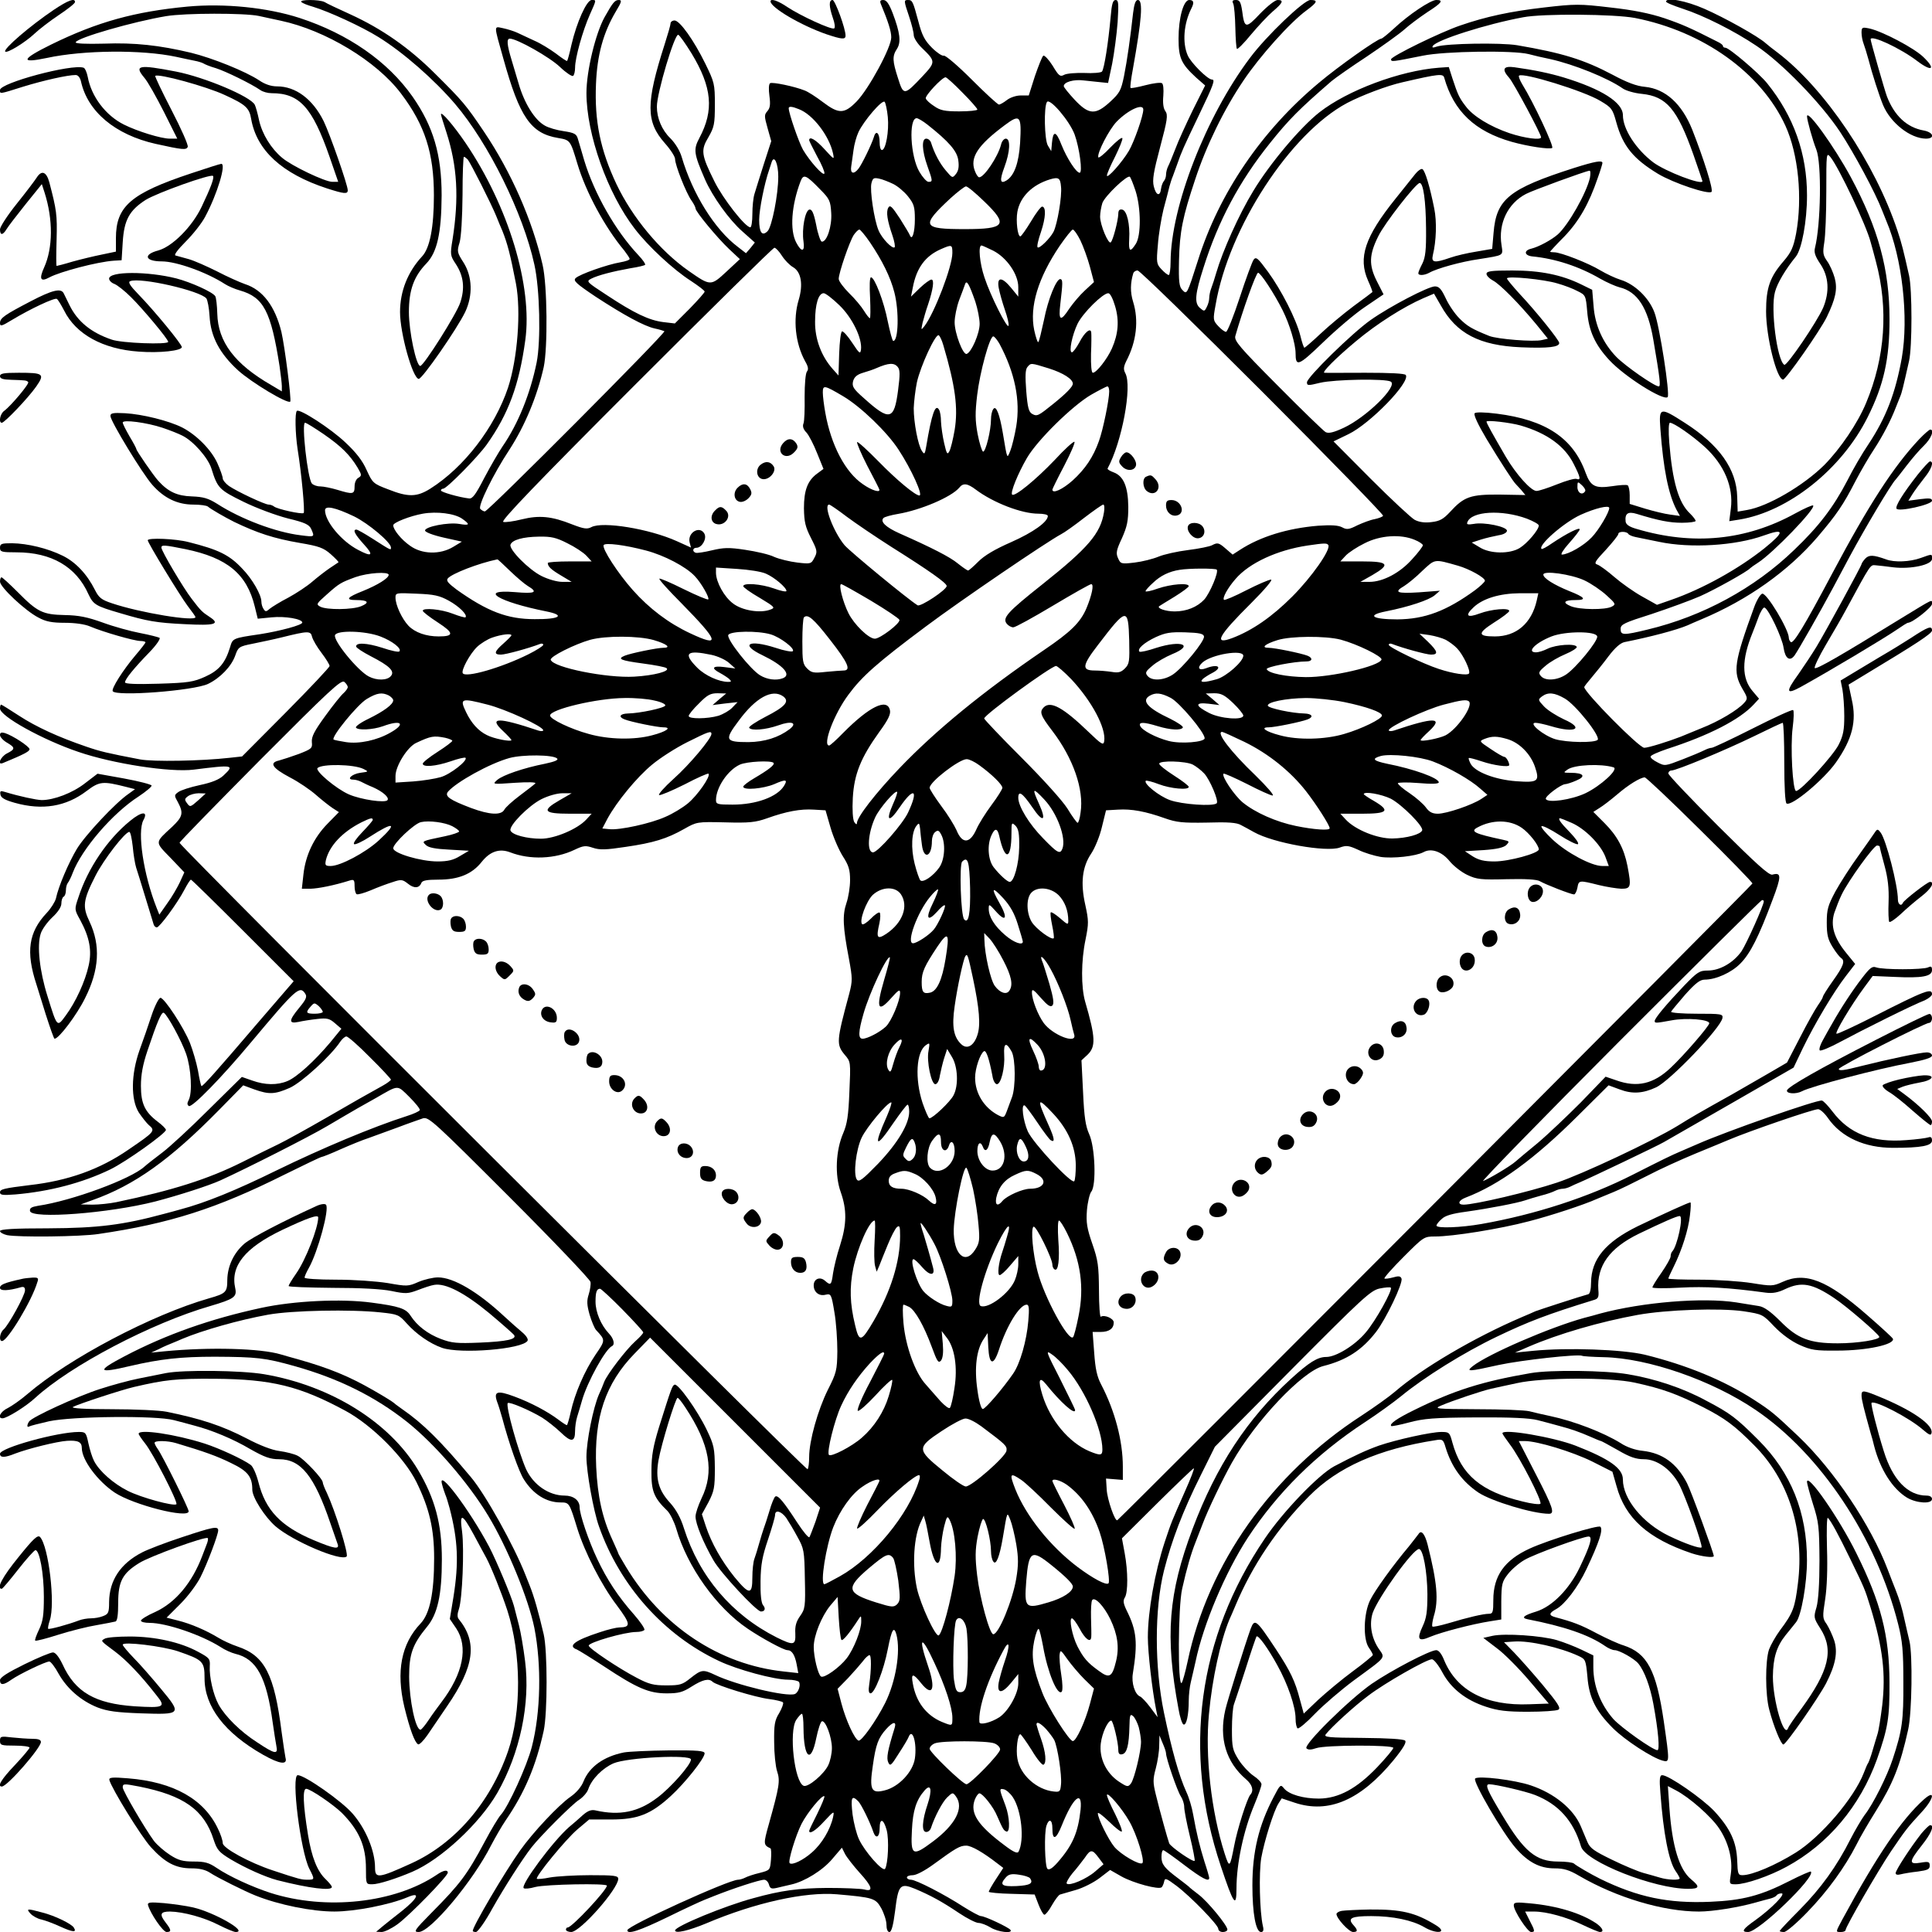 <?xml version="1.0" standalone="no"?>
<!DOCTYPE svg PUBLIC "-//W3C//DTD SVG 20010904//EN"
 "http://www.w3.org/TR/2001/REC-SVG-20010904/DTD/svg10.dtd">
<svg version="1.0" xmlns="http://www.w3.org/2000/svg"
 width="850pt" height="850pt" viewBox="0 0 850 850"
 preserveAspectRatio="xMidYMid meet">
<g transform="translate(0,850) scale(0.1,-0.1)"
fill="#000000" stroke="none">
<path d="M237 8457 c-104 -70 -224 -173 -214 -184 9 -8 86 39 129 79 20 19 68
56 107 82 39 26 71 51 71 57 0 19 -30 8 -93 -34z"/>
<path d="M1326 8491 c5 -5 27 -14 49 -20 73 -22 218 -89 290 -134 110 -68 245
-187 336 -293 148 -173 301 -483 350 -708 24 -107 29 -336 10 -431 -28 -137
-81 -269 -150 -369 -17 -25 -53 -87 -80 -138 -37 -72 -52 -93 -67 -91 -44 5
-124 28 -124 35 0 4 4 8 10 8 15 0 153 140 192 195 95 134 142 261 169 458 33
237 -74 589 -262 867 -53 78 -109 143 -109 127 0 -4 11 -39 24 -79 48 -149 56
-287 27 -472 -11 -66 -10 -71 14 -107 35 -53 41 -107 20 -170 -15 -48 -161
-279 -176 -279 -18 0 -50 153 -50 237 0 97 22 157 77 214 47 49 66 132 67 299
0 179 -36 303 -128 435 -109 155 -283 276 -497 346 -142 46 -330 65 -493 50
-232 -22 -396 -67 -600 -167 -132 -65 -138 -84 -19 -59 162 35 419 37 569 5
28 -6 64 -14 80 -17 17 -3 35 -9 40 -12 6 -4 30 -14 55 -21 44 -14 156 -69
195 -96 11 -8 33 -14 50 -14 123 0 179 -62 255 -280 l38 -110 -26 0 c-32 0
-179 70 -221 106 -48 40 -87 103 -101 164 -6 30 -15 61 -19 69 -18 36 -219
121 -346 146 -166 32 -186 28 -140 -27 15 -17 53 -85 86 -150 l59 -118 -33 0
c-38 0 -142 32 -202 62 -80 40 -143 123 -159 210 -4 20 -12 38 -18 40 -52 18
-368 -67 -368 -98 0 -18 -5 -19 103 15 88 27 194 51 230 51 10 0 19 -11 23
-27 29 -134 151 -236 329 -276 118 -26 135 -28 141 -13 3 8 -29 80 -71 161
-42 81 -74 149 -72 151 12 12 225 -46 306 -84 92 -42 108 -57 116 -105 24
-138 135 -241 334 -306 75 -24 91 -26 91 -8 0 23 -78 246 -106 304 -48 97
-123 153 -205 153 -26 0 -53 9 -78 26 -60 40 -207 99 -301 122 -139 33 -247
45 -383 40 -80 -2 -126 0 -124 6 7 20 254 91 398 115 84 14 345 14 407 1 26
-6 70 -15 97 -21 197 -42 422 -178 529 -320 106 -140 145 -263 145 -449 0
-140 -18 -232 -52 -268 -63 -68 -97 -153 -97 -245 0 -93 55 -290 82 -294 14
-3 169 220 205 295 34 73 31 155 -7 216 -29 45 -30 50 -18 89 7 25 12 108 13
210 0 92 3 167 6 167 4 0 11 -6 17 -12 14 -18 103 -194 125 -248 10 -25 22
-54 27 -65 23 -58 35 -104 60 -233 23 -122 7 -330 -35 -458 -59 -175 -193
-350 -342 -444 -59 -37 -97 -38 -185 -3 -66 25 -69 28 -95 85 -18 41 -46 77
-93 121 -64 61 -203 151 -214 139 -9 -8 -7 -98 3 -166 18 -111 33 -277 27
-283 -7 -7 -117 17 -131 29 -5 4 -15 8 -23 8 -17 0 -138 57 -175 82 -15 11
-27 26 -27 33 0 8 -11 39 -24 68 -27 59 -92 124 -154 156 -59 30 -177 59 -252
63 -55 3 -65 0 -64 -13 2 -25 140 -252 184 -302 52 -59 111 -87 181 -87 30 0
59 -4 64 -9 11 -10 73 -46 115 -67 102 -49 174 -73 291 -93 82 -14 102 -21
134 -49 20 -18 36 -34 34 -36 -2 -1 -20 -13 -39 -26 -19 -13 -54 -40 -76 -59
-23 -20 -70 -51 -105 -70 -35 -18 -72 -41 -82 -49 -16 -14 -19 -14 -27 -2 -6
8 -10 23 -10 33 0 30 -40 100 -84 145 -57 61 -105 84 -236 117 -57 15 -180 20
-180 8 0 -11 140 -241 175 -288 19 -25 35 -47 35 -50 0 -21 -244 19 -368 61
-45 15 -57 24 -74 58 -35 70 -85 123 -142 151 -67 33 -155 54 -223 55 -46 0
-53 -2 -53 -20 0 -18 7 -20 73 -20 153 0 262 -63 316 -184 22 -46 31 -52 141
-84 118 -35 158 -42 283 -48 133 -7 158 0 109 32 -32 21 -38 26 -79 80 -35 45
-133 210 -133 225 0 13 16 11 106 -7 184 -38 270 -109 305 -253 l13 -53 61 6
c59 6 135 -7 135 -23 0 -11 -97 -37 -185 -51 -123 -18 -121 -18 -133 -58 -21
-69 -49 -102 -109 -129 -51 -23 -73 -27 -205 -31 -100 -3 -148 -1 -148 6 0 14
40 63 108 133 30 31 49 59 44 63 -6 3 -44 13 -86 21 -42 8 -115 28 -164 46
-67 24 -105 32 -167 33 -98 2 -121 14 -207 101 -36 36 -68 65 -71 65 -4 0 -7
-8 -7 -19 0 -24 112 -129 169 -158 33 -18 60 -23 116 -23 44 0 88 -6 111 -16
56 -24 195 -64 222 -64 12 0 22 -3 22 -6 0 -3 -20 -29 -44 -57 -55 -65 -107
-147 -100 -158 15 -24 355 2 419 32 54 26 103 77 120 125 13 37 16 40 77 52
34 7 92 19 128 28 117 29 127 29 133 2 4 -14 22 -45 42 -71 19 -25 35 -51 35
-57 0 -6 -87 -98 -193 -205 l-192 -193 -55 -6 c-123 -14 -335 -18 -394 -7
-146 28 -175 35 -236 56 -123 42 -221 87 -296 136 -41 27 -77 49 -79 49 -3 0
-5 -8 -5 -17 0 -34 188 -138 345 -191 151 -52 405 -91 507 -78 175 22 181 21
131 -26 -19 -18 -52 -31 -104 -42 -42 -9 -85 -23 -95 -31 -18 -13 -18 -15 -1
-45 25 -47 21 -63 -25 -107 -78 -72 -78 -65 -8 -137 l61 -64 -20 -44 c-11 -23
-35 -65 -55 -92 l-35 -50 -12 30 c-58 147 -86 334 -58 386 22 40 -7 39 -58 -3
-100 -81 -187 -210 -228 -337 -18 -53 -18 -53 8 -100 41 -76 52 -134 37 -200
-15 -69 -57 -161 -101 -220 -38 -52 -37 -54 -80 85 -35 111 -47 223 -30 275 6
20 30 52 51 72 25 23 40 46 40 61 0 13 4 27 10 30 6 3 10 16 10 29 0 12 4 26
8 31 5 6 15 26 22 45 40 105 176 263 290 336 33 22 58 43 57 48 -2 5 -56 19
-121 31 l-117 21 -55 -42 c-55 -43 -137 -74 -191 -74 -25 1 -96 16 -162 36
-19 6 -22 4 -19 -12 2 -14 20 -24 63 -36 121 -34 225 -17 316 52 57 43 71 44
174 18 l39 -10 -29 -21 c-56 -38 -191 -182 -227 -242 -36 -60 -81 -165 -92
-218 -4 -15 -22 -44 -41 -64 -79 -84 -92 -170 -45 -313 4 -14 23 -73 41 -132
19 -59 36 -108 39 -108 19 0 98 105 134 178 63 125 69 233 20 337 -32 67 -29
94 26 202 36 71 130 193 149 193 5 0 11 -29 15 -64 3 -35 10 -77 15 -93 10
-29 70 -228 77 -250 2 -7 8 -13 14 -13 12 0 89 104 121 165 13 25 26 45 29 45
3 0 106 -101 228 -223 l224 -224 -162 -188 c-176 -206 -240 -278 -244 -273 -2
2 -9 32 -15 68 -7 36 -23 90 -35 121 -27 68 -113 199 -130 199 -7 0 -25 -35
-39 -77 -14 -43 -38 -112 -53 -153 -38 -107 -39 -218 -3 -275 15 -22 34 -46
43 -54 31 -26 27 -30 -89 -109 -126 -87 -266 -137 -435 -156 -114 -14 -130
-18 -130 -32 0 -12 13 -13 67 -9 152 13 296 51 418 110 70 34 245 159 245 174
0 5 -16 21 -36 36 -57 43 -74 80 -74 158 0 48 8 93 29 155 42 125 62 173 72
166 16 -10 77 -121 98 -181 22 -64 28 -171 11 -203 -7 -13 -7 -21 1 -26 14 -8
144 125 274 281 197 235 214 251 238 213 9 -13 3 -26 -26 -61 -47 -57 -48 -72
-4 -63 17 4 55 10 83 13 43 5 54 2 78 -19 l28 -24 -49 -60 c-69 -82 -147 -153
-188 -170 -45 -19 -99 -18 -155 2 l-46 16 -145 -143 c-79 -79 -171 -164 -204
-189 -33 -25 -69 -53 -80 -63 -59 -54 -318 -150 -468 -172 -29 -5 -37 -10 -35
-23 7 -36 347 -10 551 42 103 27 234 69 287 93 116 53 389 191 470 239 52 31
113 66 135 79 22 12 58 33 80 45 101 58 91 58 146 4 27 -27 48 -53 46 -58 -2
-5 -28 -17 -57 -26 -150 -48 -372 -141 -575 -240 -177 -87 -312 -142 -422
-171 -18 -5 -50 -14 -70 -19 -181 -49 -291 -63 -510 -64 -154 0 -213 -4 -213
-12 0 -6 14 -14 31 -18 51 -10 324 -7 402 5 314 46 520 112 818 261 87 43 160
78 164 78 4 0 42 15 84 34 43 19 97 41 122 49 24 9 82 30 129 47 47 18 97 35
111 40 25 7 49 -15 380 -346 195 -195 355 -363 357 -374 2 -11 -2 -36 -8 -55
-9 -28 -8 -46 4 -89 9 -30 22 -61 29 -68 41 -44 41 -44 -3 -108 -48 -71 -91
-170 -109 -252 -7 -32 -15 -58 -17 -58 -3 0 -20 11 -37 24 -48 36 -121 75
-194 102 -75 28 -92 23 -76 -23 6 -15 16 -48 23 -73 28 -106 73 -236 95 -269
41 -65 99 -101 161 -101 39 0 39 -1 74 -115 32 -103 106 -249 174 -338 61 -82
63 -96 10 -97 -11 0 -50 -9 -85 -21 -111 -36 -143 -61 -101 -76 9 -4 64 -38
122 -76 142 -94 195 -117 273 -117 53 0 71 5 110 30 49 31 76 37 92 21 17 -16
189 -69 249 -76 31 -4 59 -11 61 -15 3 -5 -5 -26 -17 -47 -20 -32 -23 -52 -22
-128 0 -49 6 -107 13 -128 14 -42 10 -66 -36 -231 -25 -89 -25 -93 7 -108 3
-2 4 -24 2 -49 -4 -47 -4 -47 -50 -59 -26 -6 -55 -16 -64 -21 -10 -5 -24 -9
-31 -9 -41 0 -487 -203 -487 -222 0 -20 52 -3 178 58 75 37 147 70 160 75 12
5 32 13 45 18 83 33 199 71 219 71 9 0 18 -10 21 -21 5 -18 11 -20 34 -15 15
4 44 10 64 15 59 13 140 63 182 114 l41 48 14 -28 c8 -15 37 -52 63 -81 57
-62 63 -86 22 -75 -16 4 -89 7 -163 7 -126 -1 -203 -11 -325 -45 -124 -33
-345 -124 -345 -142 0 -15 60 -1 137 31 214 91 436 140 575 128 160 -14 170
-17 195 -61 12 -22 23 -55 23 -72 0 -20 5 -33 13 -33 9 0 17 29 25 92 14 116
22 125 88 98 66 -28 117 -55 194 -107 36 -24 74 -43 85 -43 11 0 35 -9 53 -20
32 -20 98 -28 88 -11 -7 11 -113 61 -130 61 -7 0 -42 19 -77 41 -83 54 -209
119 -231 119 -10 0 -18 5 -18 10 0 6 12 10 26 10 15 0 53 20 90 47 100 73 117
83 145 83 23 0 75 -30 138 -79 l25 -19 -32 -49 c-18 -27 -32 -53 -32 -56 0 -3
46 -8 101 -9 l101 -3 17 -44 c9 -23 20 -44 26 -45 5 0 20 18 33 42 14 24 29
45 36 47 6 2 37 11 69 20 32 9 79 33 104 52 l47 36 49 -28 c53 -30 166 -60
178 -48 4 4 9 16 11 26 3 16 10 13 53 -19 64 -48 185 -173 185 -190 0 -8 9
-14 20 -14 11 0 20 5 20 11 0 18 -87 124 -127 154 -21 16 -40 31 -43 35 -3 3
-23 18 -45 35 -62 46 -75 63 -75 95 0 17 3 30 8 30 4 0 45 -29 92 -65 79 -60
110 -76 110 -57 0 4 -9 36 -21 72 -21 68 -34 120 -50 209 -5 29 -18 73 -29 96
-33 72 -65 187 -99 350 -42 202 -42 457 0 625 34 133 82 260 162 420 l62 125
340 343 c310 312 345 344 384 353 24 5 46 7 50 4 9 -10 -67 -147 -111 -198
-47 -56 -130 -107 -173 -107 -38 0 -75 -23 -155 -96 -192 -175 -329 -383 -433
-660 -107 -284 -122 -472 -62 -793 6 -36 16 -66 22 -68 13 -5 23 43 23 105 0
24 4 61 9 81 5 20 14 61 21 91 34 164 131 393 230 545 131 199 300 367 515
508 55 36 127 88 160 115 101 83 274 191 420 261 140 67 221 98 425 161 22 6
25 12 22 46 -7 105 49 183 178 246 108 52 167 78 180 78 18 0 -11 -134 -33
-156 -4 -4 -7 -14 -7 -22 0 -7 -18 -39 -40 -71 -22 -31 -40 -60 -40 -65 0 -4
55 -5 123 -1 108 6 215 0 375 -22 31 -4 54 0 87 16 71 33 118 25 215 -40 54
-36 192 -155 198 -170 5 -13 -96 -29 -182 -29 -124 0 -177 20 -253 97 -44 44
-73 64 -95 67 -18 3 -63 10 -99 16 -148 23 -413 1 -599 -49 -19 -6 -51 -14
-70 -19 -152 -42 -422 -159 -490 -212 -33 -26 -19 -25 115 5 98 21 350 49 366
40 3 -2 46 -5 95 -6 195 -4 477 -102 668 -232 285 -193 531 -562 627 -942 19
-75 23 -118 23 -255 1 -169 -5 -213 -47 -340 -24 -73 -86 -198 -124 -246 -13
-18 -41 -65 -62 -106 -60 -119 -130 -216 -223 -310 -49 -49 -88 -91 -88 -93 0
-3 8 -5 19 -5 10 0 56 39 103 88 89 92 165 197 216 297 16 33 55 99 85 147 75
120 107 200 142 358 17 74 20 331 6 389 -5 20 -14 61 -21 91 -11 53 -23 92
-40 135 -5 11 -20 52 -35 90 -74 195 -236 436 -392 585 -107 101 -118 111
-197 162 -131 85 -297 153 -480 198 -98 23 -339 32 -491 17 l-80 -8 60 26
c132 57 315 110 480 140 127 23 362 31 466 16 83 -13 84 -13 135 -67 33 -34
74 -64 111 -81 52 -23 70 -26 168 -25 129 0 252 27 243 52 -2 5 -52 51 -113
104 -176 154 -272 192 -373 146 -42 -19 -48 -19 -135 -5 -51 8 -154 15 -229
15 -76 0 -138 2 -138 5 0 3 11 27 24 53 35 71 64 160 71 225 4 31 5 57 2 57
-8 0 -124 -53 -232 -105 -142 -70 -204 -145 -205 -248 0 -29 -5 -49 -12 -51
-34 -9 -215 -68 -233 -75 -11 -5 -38 -17 -60 -26 -210 -90 -439 -225 -558
-328 -23 -20 -90 -68 -148 -106 -395 -256 -674 -651 -764 -1081 -10 -47 -22
-89 -26 -94 -18 -20 -16 337 2 414 20 90 40 158 59 205 4 11 18 47 31 80 23
62 89 199 129 270 103 183 310 402 402 425 103 26 171 71 232 150 44 57 120
216 112 235 -4 11 -13 12 -37 5 -18 -5 -35 -7 -38 -5 -3 3 35 46 84 95 89 89
90 90 139 90 77 0 285 33 413 67 94 24 243 73 298 98 17 7 50 21 75 31 25 10
90 42 145 70 55 29 152 73 215 99 63 26 129 53 145 60 92 39 371 135 394 135
9 0 29 -18 44 -40 59 -84 161 -130 286 -130 124 0 171 9 171 32 0 14 -5 18
-16 14 -9 -3 -52 -9 -97 -12 -149 -12 -251 28 -325 126 -19 25 -39 46 -46 48
-20 5 -423 -136 -549 -192 -21 -9 -54 -23 -74 -32 -40 -17 -75 -34 -209 -102
-195 -99 -428 -175 -666 -217 -91 -16 -198 -20 -198 -7 0 5 10 18 23 29 15 15
47 24 107 32 100 14 225 38 260 50 14 5 45 14 70 21 25 6 53 16 62 21 10 5 25
9 33 9 8 0 23 4 33 9 9 5 28 13 42 19 41 17 343 161 370 177 14 8 148 85 298
171 l273 157 41 86 c53 109 137 250 190 318 l40 52 -39 48 c-54 66 -70 120
-53 176 8 23 22 60 33 82 29 60 140 214 155 215 6 0 12 -2 12 -5 0 -3 9 -40
21 -83 15 -55 20 -100 18 -159 -2 -45 0 -85 3 -89 4 -3 26 12 50 34 24 23 65
58 91 78 43 33 61 64 38 64 -11 0 -114 -80 -119 -92 -7 -17 -22 -7 -22 14 0
63 -52 264 -76 295 -12 16 -15 16 -24 3 -5 -8 -38 -55 -73 -104 -35 -48 -81
-120 -102 -158 -33 -62 -38 -79 -38 -137 0 -55 5 -74 26 -108 14 -23 31 -44
37 -48 19 -12 10 -36 -35 -99 -25 -35 -45 -67 -45 -71 0 -4 -10 -21 -22 -38
-12 -17 -48 -81 -79 -142 l-57 -110 -84 -49 c-45 -26 -117 -67 -158 -91 -147
-82 -176 -99 -239 -138 -111 -68 -422 -214 -531 -250 -123 -41 -362 -97 -411
-97 -28 0 -23 19 9 31 147 56 302 169 493 359 l136 135 49 -18 c55 -21 102
-18 160 9 62 29 285 262 292 305 3 18 -5 19 -113 19 -64 0 -115 4 -113 9 2 4
30 38 62 75 45 50 65 66 86 66 49 0 118 31 157 71 43 43 81 118 141 279 40
105 40 123 0 112 -15 -4 -69 45 -239 214 -120 120 -219 224 -219 231 0 7 6 13
13 13 23 0 239 90 362 150 67 33 125 60 128 60 4 0 7 -78 7 -174 0 -111 4
-177 10 -181 22 -14 164 105 217 180 73 104 92 182 70 277 l-14 66 66 40 c236
142 301 185 301 198 0 23 -17 17 -93 -33 -40 -25 -81 -51 -92 -57 -11 -6 -64
-38 -119 -71 l-98 -59 8 -40 c4 -23 8 -75 8 -116 0 -60 -4 -85 -24 -125 -24
-49 -167 -205 -188 -205 -15 0 -26 195 -15 279 5 39 6 74 2 77 -5 3 -85 -34
-178 -81 -93 -47 -174 -85 -180 -85 -6 0 -19 -4 -29 -9 -18 -9 -63 -28 -97
-41 -80 -31 -80 -31 -113 -14 -18 9 -32 20 -30 26 2 6 35 20 73 33 183 59 320
129 382 197 l22 24 -28 33 c-49 57 -49 138 -1 256 5 11 16 42 26 68 9 26 22
46 27 44 18 -6 78 -133 84 -177 7 -47 27 -62 48 -34 16 22 115 196 169 297 20
37 52 97 72 135 72 134 185 323 204 342 3 3 24 30 47 60 23 30 58 71 77 89 33
32 48 71 28 71 -4 0 -26 -19 -48 -42 -113 -120 -222 -288 -384 -593 -122 -230
-169 -307 -181 -300 -5 4 -9 12 -9 19 0 36 -97 198 -117 194 -8 -2 -24 -28
-35 -58 -89 -244 -95 -285 -53 -359 25 -42 25 -45 8 -64 -28 -31 -111 -81
-188 -111 -38 -16 -79 -32 -90 -37 -54 -21 -143 -49 -161 -49 -23 0 -264 244
-264 267 0 3 15 22 33 43 17 20 51 62 74 93 29 38 52 58 70 62 115 23 229 53
278 74 11 5 38 17 60 26 205 86 382 212 511 362 85 100 113 141 166 244 24 46
62 111 84 144 36 55 73 125 95 183 5 12 13 32 18 45 9 21 13 40 40 159 14 61
14 315 0 376 -25 111 -32 140 -51 197 -99 298 -320 626 -528 784 -19 14 -43
33 -52 41 -33 30 -180 112 -269 151 -82 36 -169 52 -169 32 0 -5 33 -18 72
-31 93 -30 228 -98 326 -164 112 -75 283 -251 368 -379 60 -91 155 -267 185
-346 5 -13 13 -33 18 -45 70 -164 99 -425 68 -603 -28 -155 -69 -262 -147
-380 -26 -38 -68 -110 -93 -160 -61 -117 -125 -201 -234 -305 -174 -168 -402
-292 -645 -350 -107 -26 -118 -25 -118 3 0 20 15 27 138 66 75 25 171 60 212
78 67 30 207 108 220 123 3 3 18 14 34 24 66 42 256 239 243 252 -3 3 -39 -13
-79 -35 -216 -119 -450 -142 -698 -68 -32 9 -46 19 -48 32 -4 36 10 46 49 34
98 -30 145 -39 199 -39 33 0 60 4 60 8 0 5 -11 19 -24 32 -51 47 -78 140 -92
313 -4 51 -3 87 3 87 17 0 98 -56 154 -107 85 -78 126 -176 114 -270 l-7 -56
44 7 c216 35 451 222 565 451 71 142 96 255 96 430 0 219 -49 399 -170 625
-73 135 -193 302 -193 268 0 -16 25 -106 41 -146 24 -61 20 -329 -6 -433 -5
-19 1 -37 24 -71 37 -55 41 -122 12 -192 -27 -62 -160 -258 -171 -251 -32 20
-61 247 -41 320 10 39 47 101 92 156 26 33 49 155 49 269 0 183 -58 348 -175
493 -35 44 -168 157 -184 157 -6 0 -11 3 -11 8 0 4 -10 12 -23 18 -120 61
-156 77 -235 104 -63 21 -137 36 -237 47 -136 16 -154 16 -292 0 -148 -17
-255 -40 -368 -79 -86 -29 -305 -136 -305 -149 0 -12 5 -11 140 16 97 20 398
24 465 7 22 -6 65 -16 95 -22 104 -23 253 -83 319 -129 14 -10 52 -21 84 -24
109 -11 156 -67 227 -267 22 -63 40 -116 40 -117 0 -20 -164 43 -217 83 -76
58 -133 146 -133 207 0 56 -93 115 -260 166 -63 19 -131 33 -217 45 -50 7 -57
-9 -23 -47 18 -19 140 -247 140 -261 0 -14 -73 -4 -139 18 -85 29 -161 75
-193 119 -28 36 -35 52 -58 122 l-16 50 -44 -3 c-170 -13 -401 -99 -525 -196
-84 -66 -218 -225 -291 -346 -63 -103 -135 -264 -163 -360 -7 -25 -17 -55 -22
-68 -5 -13 -9 -32 -9 -43 0 -11 -5 -29 -11 -40 -10 -20 -11 -20 -31 -3 -24 22
-20 62 17 177 65 206 158 380 292 547 83 104 130 151 271 273 18 15 88 64 155
108 67 45 141 98 164 118 23 21 69 55 102 77 64 41 74 54 40 54 -25 0 -121
-64 -186 -125 -26 -24 -52 -45 -56 -45 -16 0 -190 -123 -274 -194 -252 -210
-440 -486 -533 -783 -48 -150 -48 -150 -68 -129 -14 14 -17 35 -15 129 3 129
16 192 71 357 49 149 127 309 213 436 71 106 206 257 278 309 47 35 51 45 16
45 -28 0 -193 -157 -266 -255 -194 -258 -348 -655 -349 -897 0 -32 -4 -58 -8
-58 -5 0 -19 11 -32 25 -22 23 -23 30 -16 107 3 46 15 117 25 158 11 41 23 86
26 100 4 14 10 34 15 45 4 11 13 36 20 55 19 54 24 66 94 212 66 137 73 158
58 158 -19 0 -94 75 -107 107 -24 56 -17 139 16 205 14 27 11 38 -9 38 -25 0
-47 -78 -47 -170 0 -85 12 -111 77 -171 l40 -35 -55 -110 c-29 -60 -64 -136
-76 -169 -13 -33 -27 -68 -32 -77 -5 -10 -9 -26 -9 -36 0 -10 -4 -22 -9 -28
-5 -5 -11 -20 -13 -34 -4 -36 -22 -31 -32 10 -7 28 -1 64 28 173 32 120 35
141 23 158 -9 12 -12 36 -9 68 2 29 0 51 -6 55 -6 4 -39 0 -73 -9 -34 -9 -63
-14 -65 -12 -3 2 2 40 10 83 39 218 46 304 22 304 -10 0 -16 -17 -21 -57 -12
-108 -26 -208 -40 -278 -13 -63 -19 -74 -60 -112 -65 -60 -94 -59 -157 8 -26
28 -48 55 -48 60 0 18 44 31 89 25 25 -3 60 -6 76 -8 l30 -3 18 85 c9 47 20
129 24 183 5 83 4 97 -9 97 -12 0 -17 -17 -22 -77 -10 -111 -28 -226 -38 -238
-5 -5 -40 -8 -77 -6 -38 1 -78 -2 -89 -8 -18 -10 -24 -5 -51 40 -17 27 -36 47
-41 44 -5 -3 -21 -44 -37 -90 l-27 -85 -36 0 c-19 0 -46 -9 -60 -20 -14 -11
-30 -20 -35 -20 -6 0 -60 50 -120 110 -61 61 -116 108 -123 105 -7 -2 -30 13
-52 35 -32 32 -44 55 -60 117 -24 89 -26 93 -46 93 -18 0 -18 -3 6 -74 11 -33
20 -69 20 -81 0 -11 16 -37 36 -56 61 -59 61 -62 2 -125 -80 -85 -83 -85 -107
-9 -25 77 -26 98 -5 130 19 29 14 71 -19 158 -16 41 -27 57 -41 57 -13 0 -16
-4 -11 -17 32 -77 46 -120 46 -147 1 -43 -99 -228 -153 -283 -54 -55 -78 -55
-148 -2 -30 23 -66 46 -80 51 -45 18 -141 38 -152 32 -6 -4 -7 -26 -3 -56 5
-38 3 -53 -9 -67 -14 -16 -14 -22 1 -75 l16 -57 -33 -102 c-18 -56 -36 -115
-41 -131 -5 -16 -9 -55 -9 -87 0 -33 -4 -59 -9 -59 -22 0 -120 125 -158 202
-58 117 -61 137 -26 195 25 44 28 57 28 143 0 91 -2 98 -42 180 -51 104 -112
189 -135 190 -10 0 -18 -6 -18 -13 0 -7 -12 -48 -26 -92 -83 -259 -83 -340 1
-435 25 -28 45 -59 45 -70 0 -26 48 -148 72 -182 10 -14 18 -30 18 -35 0 -14
96 -130 148 -179 l47 -44 -59 -55 c-69 -64 -70 -64 -166 3 -127 89 -248 235
-318 382 -71 151 -97 277 -90 441 5 127 32 225 87 318 26 43 28 51 13 51 -17
0 -26 -11 -62 -75 -40 -72 -80 -237 -80 -334 0 -181 93 -443 213 -598 59 -77
170 -180 247 -229 33 -22 60 -42 60 -47 0 -4 -29 -37 -65 -74 l-66 -66 -51 6
c-63 8 -128 39 -249 119 -89 58 -91 60 -68 72 29 15 95 32 173 46 33 5 62 12
64 15 3 3 -10 22 -30 43 -100 106 -194 271 -238 417 -11 39 -24 81 -28 95 -6
21 -16 26 -62 33 -29 4 -68 15 -84 25 -44 25 -89 97 -114 183 -12 41 -26 88
-31 104 -21 69 -23 95 -8 95 31 0 175 -81 221 -125 26 -25 52 -42 57 -39 5 3
9 20 9 37 0 42 33 161 65 233 30 67 29 64 8 64 -22 0 -66 -98 -89 -197 -8 -37
-17 -69 -19 -71 -2 -2 -24 13 -50 33 -26 19 -68 45 -94 56 -25 12 -59 27 -75
35 -15 7 -44 16 -63 20 -41 8 -42 20 2 -136 71 -255 120 -327 240 -347 54 -9
54 -10 85 -113 37 -124 120 -279 207 -383 12 -16 23 -32 23 -36 0 -5 -18 -11
-41 -15 -55 -9 -181 -53 -197 -70 -11 -11 3 -24 88 -81 124 -81 214 -130 260
-140 19 -4 39 -10 43 -12 9 -6 -775 -793 -790 -793 -5 0 -14 5 -20 11 -12 12
57 153 127 259 69 106 123 236 152 365 18 85 16 360 -5 450 -45 196 -138 408
-258 586 -79 117 -92 133 -214 254 -114 114 -234 198 -374 262 -53 24 -104 48
-113 54 -23 12 -115 12 -102 0z m5867 -70 c300 -59 555 -241 662 -474 57 -125
76 -317 47 -475 -12 -61 -21 -81 -54 -120 -61 -70 -78 -118 -78 -222 0 -112
47 -300 75 -300 12 0 162 214 192 275 39 81 48 123 35 172 -7 25 -22 59 -34
75 -18 26 -19 36 -12 81 5 29 9 130 9 225 0 170 0 173 19 150 37 -47 157 -299
176 -373 5 -16 15 -55 23 -85 56 -208 41 -422 -43 -623 -37 -89 -113 -201
-184 -273 -92 -91 -249 -183 -341 -198 l-40 -7 -2 65 c-3 122 -79 229 -231
326 -109 70 -114 69 -107 -27 13 -177 35 -285 70 -354 l16 -29 -43 6 c-24 3
-73 15 -110 26 l-68 21 0 38 c0 21 -4 40 -9 44 -6 3 -36 1 -68 -4 -75 -11 -95
-1 -117 59 -55 153 -176 233 -391 260 -55 7 -92 7 -97 2 -6 -6 14 -49 52 -113
61 -101 118 -189 129 -199 3 -3 14 -15 24 -26 l18 -22 -113 2 c-129 1 -157 -9
-219 -77 -29 -31 -45 -40 -81 -44 -30 -4 -55 0 -74 10 -16 9 -103 90 -193 180
l-164 165 66 32 c95 46 272 228 252 260 -4 7 -70 10 -178 10 -95 0 -175 -1
-180 0 -14 0 49 64 139 139 92 77 209 151 296 189 l47 20 30 -52 c69 -124 170
-176 353 -184 121 -5 168 1 168 19 0 12 -99 136 -177 219 -29 32 -53 61 -53
65 0 12 164 -4 222 -22 29 -8 69 -23 89 -34 35 -17 36 -20 42 -89 7 -87 35
-147 97 -214 66 -72 239 -181 257 -163 11 12 -35 311 -58 372 -24 65 -87 125
-149 144 -23 7 -63 26 -90 42 -51 31 -173 79 -202 79 -10 0 -18 1 -18 3 0 1
28 32 63 67 64 67 108 144 146 256 12 33 21 63 21 67 0 13 -33 7 -125 -22
-287 -92 -342 -137 -354 -286 l-6 -70 -70 -12 c-38 -6 -90 -18 -115 -27 -69
-24 -84 -22 -76 12 15 61 18 147 6 205 -19 95 -40 166 -52 173 -5 3 -19 -6
-31 -21 -12 -15 -52 -65 -88 -110 -134 -167 -165 -259 -120 -360 12 -26 20
-49 19 -50 -2 -2 -39 -30 -83 -62 -44 -33 -109 -87 -145 -121 -36 -34 -68 -61
-71 -62 -3 0 -11 24 -18 53 -18 72 -83 200 -143 282 -44 60 -52 67 -63 52 -6
-9 -34 -84 -61 -167 -27 -82 -54 -150 -60 -150 -6 0 -21 11 -34 25 -23 25 -24
28 -12 93 58 341 329 756 579 889 65 34 176 76 243 91 160 37 179 39 184 20
42 -148 135 -236 297 -282 71 -20 165 -34 178 -27 9 6 -82 200 -131 279 -11
18 -18 36 -15 39 16 16 288 -68 358 -111 49 -29 54 -35 70 -94 29 -105 75
-161 184 -227 69 -41 222 -92 235 -79 9 9 -35 147 -85 274 -46 114 -118 179
-208 188 -36 3 -79 19 -142 53 -127 67 -221 96 -420 130 -73 12 -311 8 -354
-6 -17 -6 -22 -5 -17 3 16 26 235 96 397 126 88 17 402 14 492 -3z m-4151
-155 c91 -150 100 -251 35 -373 -27 -51 -25 -68 25 -183 33 -75 106 -177 164
-228 l55 -49 -19 -24 -20 -23 -36 28 c-102 77 -199 233 -247 396 -8 27 -28 60
-50 82 -37 36 -59 88 -59 139 0 60 78 321 94 316 6 -2 32 -39 58 -81z m1192
-173 c36 -36 66 -70 66 -75 0 -4 -35 -8 -79 -8 -64 0 -84 4 -111 23 -19 12
-35 27 -37 34 -4 12 72 93 87 93 5 0 38 -30 74 -67z m-328 -108 c6 -62 -9
-145 -26 -145 -6 0 -10 15 -10 34 0 41 -16 56 -25 24 -11 -35 -53 -121 -68
-140 -21 -27 -37 -22 -32 10 2 15 7 47 10 71 3 25 13 61 22 80 23 49 104 144
115 133 4 -4 11 -35 14 -67z m822 -77 c21 -58 36 -168 22 -168 -15 0 -56 63
-80 123 -24 62 -37 64 -42 7 l-3 -35 -15 25 c-15 26 -18 169 -4 191 12 20 100
-83 122 -143z m-1214 112 c62 -23 134 -117 151 -195 6 -29 5 -28 -37 18 -38
42 -68 60 -68 40 0 -3 16 -35 35 -71 20 -35 34 -69 32 -75 -4 -14 -64 53 -94
104 -19 34 -63 161 -63 183 0 9 15 8 44 -4z m1516 -2 c0 -28 -40 -141 -63
-181 -30 -51 -97 -126 -97 -109 0 7 16 44 36 83 19 39 34 75 32 81 -2 6 -26
-13 -53 -41 -27 -29 -51 -48 -53 -43 -6 19 48 123 81 157 51 52 117 82 117 53z
m-542 -147 c-6 -88 -25 -143 -60 -165 -28 -17 -31 0 -9 59 25 67 28 125 6 125
-8 0 -18 -12 -21 -27 -14 -53 -74 -143 -96 -143 -5 0 -13 12 -19 28 -23 59 13
113 131 201 68 51 75 43 68 -78z m-408 81 c95 -75 131 -117 136 -157 4 -28 1
-46 -10 -60 -16 -20 -16 -19 -45 15 -27 32 -50 75 -65 123 -3 9 -12 17 -21 17
-21 0 -19 -52 5 -120 24 -67 24 -70 5 -70 -8 0 -26 20 -40 44 -40 68 -48 236
-12 236 6 0 28 -13 47 -28z m-656 -229 c0 -79 -28 -221 -47 -240 -24 -24 -37
-6 -37 50 0 44 23 160 44 220 3 9 8 25 11 34 11 33 29 -6 29 -64z m3571 -5
c-15 -67 -95 -208 -141 -249 -27 -24 -84 -55 -117 -63 -34 -8 -31 -30 4 -34
102 -10 206 -44 299 -98 30 -17 69 -34 85 -38 79 -19 125 -90 149 -231 29
-169 33 -205 24 -205 -19 0 -148 90 -187 130 -59 61 -94 139 -100 224 l-6 71
-49 24 c-86 42 -179 61 -303 61 -93 0 -113 -3 -113 -15 0 -8 13 -21 28 -29 31
-16 115 -101 191 -193 l51 -63 -26 -6 c-35 -9 -197 4 -232 18 -77 31 -97 43
-131 77 -21 21 -48 61 -61 90 -19 40 -29 51 -47 51 -29 0 -198 -88 -283 -148
-81 -57 -280 -252 -280 -274 0 -15 5 -15 58 -2 64 15 289 19 311 5 32 -20
-108 -157 -207 -203 -45 -21 -67 -26 -80 -19 -9 5 -104 97 -210 204 -169 170
-193 198 -187 219 30 106 91 278 100 278 11 0 71 -91 108 -165 31 -62 57 -149
57 -189 0 -61 12 -57 120 47 58 56 141 127 186 157 l81 55 -30 59 c-35 70 -34
115 7 197 27 56 166 234 182 234 16 0 27 -78 28 -200 1 -96 -3 -127 -16 -154
-10 -19 -18 -38 -18 -43 0 -11 26 -10 48 2 33 19 141 49 219 60 112 18 106 14
99 62 -15 94 27 183 108 225 28 15 260 100 279 102 5 1 5 -14 2 -31z m-3386
-52 c41 -41 45 -51 48 -103 4 -59 -20 -130 -42 -126 -5 1 -17 34 -24 73 -11
54 -19 70 -30 68 -19 -4 -34 -85 -26 -140 7 -47 -9 -49 -32 -5 -29 55 -21 164
19 269 13 34 24 29 87 -36z m1387 -6 c24 -75 25 -196 1 -233 -25 -39 -32 -34
-29 20 4 67 -10 127 -31 131 -12 2 -17 -3 -17 -20 -1 -29 -23 -115 -33 -124
-10 -11 -47 76 -47 113 0 17 5 44 10 60 12 32 111 126 121 115 4 -4 15 -32 25
-62z m-1067 31 c19 -9 48 -33 65 -54 27 -34 31 -46 31 -102 0 -57 -12 -96 -22
-70 -2 6 -22 39 -44 74 -35 53 -43 61 -51 47 -10 -18 -5 -55 19 -124 8 -24 12
-46 9 -50 -10 -9 -57 40 -71 75 -19 45 -39 177 -31 207 6 23 10 25 34 20 15
-3 42 -14 61 -23z m739 -12 c5 -42 -16 -165 -33 -199 -16 -30 -63 -76 -70 -68
-4 3 3 34 15 68 21 63 23 110 5 111 -5 1 -28 -29 -49 -65 -22 -36 -43 -66 -47
-66 -12 0 -20 68 -13 108 12 66 65 119 144 143 37 11 45 6 48 -32z m-337 -66
c106 -102 93 -121 -86 -121 -189 0 -195 13 -63 136 31 28 62 52 68 52 7 0 43
-30 81 -67z m-503 -180 c54 -80 90 -153 107 -220 21 -82 18 -213 -5 -213 -4 0
-14 38 -24 85 -17 88 -58 195 -74 195 -6 0 -7 -38 -4 -90 2 -49 2 -90 -1 -90
-3 0 -15 15 -26 33 -11 18 -40 53 -65 77 -25 25 -46 53 -46 63 0 26 47 163 66
193 9 13 20 24 25 24 4 0 26 -26 47 -57z m925 10 c13 -27 32 -79 42 -116 l18
-68 -40 -37 c-22 -20 -52 -56 -68 -79 -39 -60 -49 -55 -40 20 11 94 11 106 1
109 -17 5 -55 -87 -73 -180 -11 -50 -21 -94 -25 -97 -3 -3 -11 21 -18 53 -21
103 17 229 112 370 27 39 53 72 58 72 5 0 20 -21 33 -47z m-563 -56 c0 -59
-79 -265 -123 -322 -15 -19 -15 -18 -8 15 5 19 15 55 24 80 23 69 28 110 15
110 -7 0 -30 -17 -51 -37 l-39 -38 8 40 c16 86 55 139 124 169 48 21 50 20 50
-17z m180 10 c60 -31 110 -104 110 -160 l0 -42 -31 38 c-41 50 -64 50 -55 0 4
-21 16 -64 27 -96 11 -32 19 -63 16 -70 -5 -16 -80 133 -106 213 -21 62 -28
140 -13 140 4 0 27 -11 52 -23z m-930 -22 c12 -19 34 -42 50 -51 35 -21 44
-76 24 -143 -26 -86 -15 -191 28 -270 14 -24 16 -36 8 -46 -6 -8 -10 -54 -10
-112 1 -54 -1 -106 -5 -116 -5 -12 -1 -26 13 -40 11 -12 32 -53 47 -91 l28
-69 -27 -20 c-43 -31 -59 -74 -59 -153 1 -60 6 -82 31 -131 28 -55 29 -61 15
-87 -14 -27 -16 -28 -75 -21 -33 4 -79 15 -102 25 -22 11 -80 24 -127 31 -72
11 -95 10 -146 -2 -33 -8 -65 -13 -72 -11 -16 5 -14 22 3 22 24 0 47 40 35 62
-20 37 -75 5 -65 -38 l6 -23 -62 28 c-122 55 -327 88 -376 62 -19 -10 -33 -8
-85 12 -90 36 -145 41 -222 22 -36 -9 -73 -14 -81 -11 -12 4 150 173 583 606
329 329 603 599 610 600 6 0 21 -16 33 -35z m2116 -601 c294 -294 532 -539
529 -543 -2 -5 -19 -11 -37 -15 -18 -3 -52 -16 -76 -27 -37 -19 -47 -20 -67
-9 -17 9 -48 11 -106 7 -134 -11 -255 -48 -345 -107 l-31 -20 -29 25 c-32 28
-37 29 -62 16 -9 -5 -56 -15 -105 -21 -48 -6 -106 -19 -130 -29 -24 -10 -71
-22 -105 -26 -59 -7 -62 -6 -73 19 -10 22 -8 35 17 88 23 52 28 76 28 138 -1
89 -21 136 -65 152 -16 6 -28 13 -26 17 63 116 109 361 78 419 -9 17 -8 28 4
53 45 86 56 179 30 262 -13 42 -12 82 1 125 2 6 10 12 19 12 9 0 256 -241 551
-536z m-1265 399 c10 -31 19 -75 19 -98 0 -42 -36 -125 -57 -132 -16 -6 -53
91 -53 139 0 24 9 68 20 98 12 30 23 62 26 70 7 20 18 0 45 -77z m-598 -16
c57 -55 101 -146 95 -195 -3 -21 -7 -18 -38 29 -19 29 -39 52 -45 51 -6 -1
-11 -44 -13 -98 l-3 -96 -25 28 c-50 56 -79 132 -78 209 0 77 15 125 38 125 8
0 39 -24 69 -53z m1213 -4 c19 -64 14 -122 -14 -186 -21 -47 -68 -107 -84
-107 -6 0 -9 32 -8 83 2 45 2 87 1 94 -2 23 -29 2 -52 -43 -13 -24 -28 -44
-33 -44 -15 0 1 76 25 126 24 48 111 134 135 134 8 0 20 -23 30 -57z m-756
-171 c53 -179 66 -277 50 -374 -7 -40 -17 -82 -23 -93 -9 -17 -12 -13 -23 35
-7 30 -13 73 -14 95 0 22 -4 46 -9 53 -16 27 -32 -19 -56 -162 -6 -35 -8 -37
-19 -20 -17 25 -36 125 -36 188 1 28 7 80 14 114 16 72 82 215 96 207 5 -3 14
-22 20 -43z m247 6 c68 -127 93 -249 74 -364 -7 -41 -19 -90 -26 -107 -15 -37
-13 -41 -33 78 -14 83 -30 124 -42 105 -6 -8 -10 -28 -10 -44 0 -50 -24 -146
-35 -143 -5 2 -16 37 -24 78 -11 60 -11 93 -2 170 12 102 55 259 71 259 5 0
17 -15 27 -32z m-447 -103 c10 -12 10 -34 1 -103 -17 -131 -37 -136 -150 -34
-47 41 -53 52 -48 74 5 19 17 30 44 38 21 6 47 15 58 20 55 24 79 25 95 5z
m665 -6 c63 -20 105 -47 105 -67 0 -13 -28 -42 -85 -88 -67 -54 -72 -57 -94
-45 -15 9 -20 27 -26 101 -5 66 -4 94 5 105 16 19 14 19 95 -6z m-906 -122
c78 -46 194 -158 244 -235 57 -87 109 -202 92 -202 -18 0 -100 68 -179 149
-49 50 -92 89 -95 86 -3 -3 17 -50 44 -103 28 -53 52 -100 53 -104 8 -18 -33
-6 -72 22 -77 52 -140 172 -165 314 -6 33 -11 73 -11 89 0 34 6 33 89 -16z
m1171 21 c0 -36 -27 -169 -45 -218 -25 -71 -61 -124 -116 -174 -44 -39 -89
-60 -89 -40 0 3 23 50 52 105 28 54 49 102 45 105 -3 4 -43 -32 -87 -80 -83
-87 -176 -163 -187 -152 -9 8 25 92 65 161 46 79 200 230 282 278 35 20 68 37
72 37 5 0 8 -10 8 -22z m-4165 -160 c33 -11 73 -27 88 -35 48 -24 112 -97 127
-144 27 -87 34 -94 142 -147 57 -28 144 -60 195 -73 75 -18 93 -27 102 -46 16
-36 16 -36 -46 -28 -109 13 -263 71 -367 138 -40 25 -61 31 -112 33 -64 2
-104 20 -148 69 -21 23 -96 132 -96 139 0 3 -13 28 -30 56 -16 28 -30 55 -30
61 0 14 106 0 175 -23z m5975 10 c117 -34 195 -91 234 -170 30 -59 32 -72 12
-65 -8 3 -46 -8 -86 -24 -40 -16 -80 -29 -90 -29 -24 0 -89 72 -135 150 -58
100 -85 148 -85 155 0 8 104 -4 150 -17z m-5266 -38 c78 -54 115 -91 149 -147
19 -32 19 -36 4 -45 -10 -5 -17 -21 -17 -38 0 -35 -7 -36 -76 -15 -27 8 -61
15 -75 15 -15 0 -31 6 -37 13 -19 23 -46 267 -30 267 6 0 42 -23 82 -50z
m5550 -251 c-12 -20 -34 -8 -34 18 0 25 1 26 20 8 11 -10 17 -22 14 -26z
m-2681 7 c77 -58 202 -106 275 -106 23 0 42 -4 42 -10 0 -26 -64 -72 -161
-115 -73 -32 -118 -59 -145 -86 -21 -21 -41 -39 -45 -39 -3 0 -24 14 -45 31
-35 29 -116 70 -258 133 -58 26 -85 51 -69 67 5 5 34 13 64 18 100 17 234 74
269 115 17 22 36 20 73 -8z m-568 -119 c39 -29 126 -88 195 -132 167 -105 245
-160 245 -173 0 -17 -115 -93 -128 -85 -41 25 -297 236 -321 264 -48 57 -95
179 -68 179 4 0 39 -24 77 -53z m1132 19 c-15 -93 -70 -157 -270 -316 -155
-123 -179 -149 -157 -175 7 -8 19 -15 28 -15 9 0 87 43 174 95 87 52 163 95
169 95 13 0 3 -48 -21 -106 -27 -63 -69 -104 -187 -184 -270 -184 -476 -353
-636 -520 -104 -109 -187 -215 -187 -242 0 -7 -5 -5 -12 6 -6 12 -9 52 -6 106
6 104 35 176 116 289 41 56 52 80 47 98 -13 52 -91 14 -205 -101 -30 -31 -58
-56 -62 -56 -31 0 22 140 85 224 59 80 126 140 342 301 151 113 530 371 594
405 14 7 59 39 100 71 42 32 80 59 85 59 5 0 6 -16 3 -34z m-3299 -18 c63 -31
162 -114 162 -137 0 -13 2 -14 -84 41 -33 21 -63 38 -68 38 -18 0 -6 -22 33
-65 45 -49 36 -57 -26 -24 -73 38 -145 125 -145 174 0 22 44 13 128 -27z
m5522 37 c0 -19 -46 -97 -77 -129 -35 -37 -102 -75 -131 -76 -8 0 7 23 32 51
25 28 46 55 46 60 0 11 -57 -18 -120 -60 -24 -17 -46 -29 -48 -26 -16 16 98
116 172 150 64 29 126 44 126 30z m-5047 -47 c37 -26 34 -31 -13 -23 -48 8
-150 -12 -150 -29 0 -7 33 -20 81 -31 l81 -18 -38 -23 c-58 -35 -138 -33 -190
5 -39 27 -74 71 -74 90 0 12 74 41 130 51 62 11 140 1 173 -22z m4685 0 c28
-11 52 -24 52 -30 0 -19 -51 -79 -84 -99 -44 -27 -130 -26 -176 3 l-35 21 40
13 c22 7 57 15 78 19 22 3 37 12 37 20 0 18 -101 39 -146 30 -26 -4 -33 -3
-28 8 18 48 151 56 262 15z m446 -67 c3 -5 18 -11 33 -14 16 -3 62 -13 103
-21 137 -29 335 -17 460 28 92 33 93 17 3 -56 -114 -91 -272 -179 -410 -227
l-63 -22 -66 37 c-36 20 -91 59 -121 85 -31 27 -64 51 -75 55 -16 5 -12 13 37
65 30 33 55 64 55 70 0 12 37 12 44 0z m-4668 -41 c33 -16 71 -41 84 -55 l23
-25 -96 0 c-53 0 -97 -3 -97 -7 0 -16 16 -30 60 -56 l45 -27 -41 0 c-23 0 -62
11 -92 26 -56 28 -144 117 -136 138 8 21 55 34 125 35 54 1 76 -4 125 -29z
m3728 15 c20 -8 36 -19 36 -24 0 -5 -21 -33 -47 -61 -54 -61 -129 -100 -188
-100 l-40 0 53 30 c81 47 71 60 -45 60 l-96 0 23 25 c13 14 51 39 84 55 68 35
158 41 220 15z m-3382 -47 c80 -21 176 -71 215 -113 28 -29 66 -96 59 -102 -3
-3 -51 17 -108 45 -56 28 -105 49 -107 46 -3 -3 40 -51 96 -107 167 -170 175
-197 39 -133 -94 44 -179 108 -252 190 -64 72 -137 183 -128 198 7 11 91 1
186 -24z m3002 24 c12 -20 -74 -142 -159 -227 -88 -88 -174 -148 -263 -182
-85 -32 -64 8 84 155 59 59 95 102 86 102 -9 0 -58 -21 -109 -47 -50 -26 -95
-45 -98 -42 -8 8 16 52 51 92 60 70 183 127 317 147 75 11 85 11 91 2z m-3601
-113 c28 -27 64 -58 79 -67 47 -28 33 -35 -57 -27 -164 13 -72 -43 139 -85 85
-17 59 -35 -52 -34 -120 0 -208 34 -343 130 -37 28 -47 39 -39 49 17 21 135
67 218 84 2 1 26 -22 55 -50z m4172 22 c49 -14 118 -52 118 -66 0 -5 -20 -24
-44 -42 -125 -91 -220 -127 -341 -128 -111 0 -137 18 -52 35 102 20 191 50
216 71 l23 20 -92 -7 c-97 -6 -113 0 -65 28 16 10 52 39 80 67 57 53 51 52
157 22z m-3045 -35 c37 -16 90 -61 90 -76 0 -5 -25 0 -55 11 -56 20 -135 26
-135 10 0 -5 32 -28 72 -51 68 -41 70 -44 47 -52 -44 -17 -124 -4 -164 27 -39
29 -74 93 -75 134 l0 24 93 -6 c50 -3 108 -12 127 -21z m1983 18 c10 -10 -30
-104 -55 -132 -31 -33 -78 -52 -130 -52 -40 0 -79 14 -68 23 3 2 33 21 68 42
34 21 62 42 62 46 0 16 -79 9 -135 -10 -30 -11 -55 -16 -55 -12 0 4 15 21 33
37 32 31 71 50 117 57 41 7 156 7 163 1z m-3643 -23 c0 -15 -49 -45 -113 -71
-71 -28 -80 -40 -29 -40 51 0 60 -11 21 -27 -38 -16 -152 -17 -180 -2 -19 10
-17 13 27 52 57 51 63 54 128 78 54 19 146 25 146 10z m5260 -24 c30 -14 74
-44 98 -66 41 -37 42 -40 23 -50 -28 -15 -142 -14 -180 2 -39 16 -30 27 21 27
51 0 42 12 -29 40 -66 27 -113 56 -113 72 0 19 121 2 180 -25z m-3138 -90 c67
-40 123 -78 125 -84 5 -15 -85 -83 -108 -83 -27 0 -91 62 -116 112 -25 50 -45
128 -32 128 5 0 63 -33 131 -73z m-1857 0 c45 -25 83 -62 73 -73 -2 -2 -28 5
-56 16 -51 20 -132 27 -132 13 0 -5 30 -28 67 -52 71 -46 71 -61 3 -61 -55 0
-104 17 -133 47 -29 31 -57 91 -57 124 0 21 3 21 93 17 77 -3 100 -8 142 -31z
m4786 1 c-23 -101 -90 -158 -184 -158 -77 0 -77 14 -4 61 37 23 67 46 67 51 0
15 -79 8 -130 -11 -56 -21 -67 -10 -26 28 41 38 113 60 202 61 l82 0 -7 -32z
m-3109 -173 c79 -101 94 -135 59 -135 -10 0 -45 -3 -78 -6 -53 -6 -63 -4 -82
15 -19 19 -21 32 -21 119 0 54 3 102 7 106 17 16 42 -5 115 -99z m1316 -2 c2
-93 1 -104 -19 -124 -17 -17 -29 -20 -58 -15 -20 3 -53 6 -74 6 -59 0 -57 21
14 113 126 165 133 166 137 20z m-3295 17 c53 -20 96 -54 84 -66 -4 -4 -37 3
-75 16 -69 22 -118 24 -115 5 1 -5 29 -24 64 -42 82 -42 107 -66 89 -87 -16
-20 -62 -21 -98 -2 -49 26 -157 158 -148 182 9 22 133 19 199 -6z m1718 9 c43
-13 108 -63 97 -74 -4 -4 -38 2 -76 15 -119 38 -158 15 -57 -33 91 -44 129
-86 89 -101 -29 -11 -69 -6 -100 13 -43 26 -147 158 -140 177 7 18 130 20 187
3z m1906 -9 c4 -20 -93 -138 -136 -167 -40 -27 -93 -30 -112 -7 -12 14 -9 20
21 45 18 16 58 39 87 51 98 40 42 63 -69 28 -38 -13 -71 -20 -75 -17 -11 12
21 40 72 64 42 19 63 23 130 21 62 -2 80 -6 82 -18z m1730 0 c4 -20 -93 -138
-136 -167 -40 -27 -93 -30 -112 -7 -12 14 -9 20 21 45 18 16 58 39 87 51 29
12 52 27 50 32 -6 16 -91 10 -128 -8 -18 -9 -40 -16 -51 -16 -44 0 -3 42 68
70 62 24 197 24 201 0z m-4777 5 c0 -3 -16 -19 -35 -36 -41 -36 -44 -49 -11
-49 20 0 123 28 172 47 8 3 14 1 14 -4 0 -5 -30 -24 -66 -42 -119 -59 -275
-104 -288 -83 -8 13 31 85 63 116 16 15 46 34 67 41 40 14 84 19 84 10z m4111
-20 c16 -9 38 -25 50 -38 26 -27 60 -98 52 -110 -6 -10 -70 -1 -133 20 -68 22
-220 95 -220 106 0 5 6 7 14 4 49 -19 152 -47 172 -47 33 0 30 14 -13 56 l-38
36 44 -6 c24 -4 56 -13 72 -21z m-3485 -1 c58 -17 79 -34 42 -34 -26 0 -144
-24 -170 -35 -34 -14 -17 -21 80 -34 53 -7 101 -16 105 -21 15 -13 -55 -32
-143 -37 -120 -7 -356 40 -367 74 -5 14 106 69 173 88 69 19 214 18 280 -1z
m3022 2 c74 -20 184 -74 180 -88 -10 -29 -221 -78 -333 -77 -85 1 -166 17
-172 35 -3 10 121 34 175 34 26 0 29 15 5 25 -28 11 -145 35 -172 35 -35 0
-15 17 40 34 58 18 210 19 277 2z m-2768 -67 c28 -6 63 -22 78 -36 l27 -24
-47 6 c-53 7 -62 -4 -20 -26 15 -8 33 -20 40 -26 11 -11 10 -13 -4 -13 -41 0
-102 28 -136 62 -65 65 -47 80 62 57z m2340 -4 c0 -25 -73 -90 -116 -103 -56
-16 -80 -16 -62 1 7 6 25 18 41 26 48 25 27 42 -27 21 -32 -12 -41 2 -16 25
40 36 180 59 180 30z m-757 -103 c90 -96 154 -215 145 -273 -3 -19 -11 -15
-68 40 -112 108 -168 139 -198 109 -20 -20 -14 -36 38 -104 91 -119 140 -258
124 -359 -3 -25 -9 -45 -13 -45 -3 0 -24 28 -45 63 -23 36 -109 131 -203 225
-90 90 -163 167 -163 171 0 16 294 230 316 231 6 0 36 -26 67 -58z m-3183 -35
c0 -5 -8 -17 -18 -26 -11 -9 -47 -54 -81 -101 -48 -66 -61 -91 -59 -115 3 -27
-1 -30 -57 -52 -33 -12 -73 -25 -88 -29 -44 -10 -29 -33 48 -74 39 -20 90 -55
115 -77 25 -22 58 -48 73 -58 l28 -18 -50 -51 c-60 -61 -97 -139 -106 -223
l-7 -63 39 0 c33 1 101 14 171 36 19 6 22 3 22 -24 0 -17 4 -33 9 -36 5 -3 33
5 62 17 30 13 73 29 96 36 38 13 44 12 68 -7 27 -22 50 -20 59 4 4 10 24 14
75 14 88 0 148 24 191 79 37 46 78 59 125 41 88 -34 198 -29 282 11 40 19 49
20 82 9 30 -10 57 -9 143 4 124 18 182 36 258 79 55 31 56 32 180 29 107 -3
134 0 185 18 84 30 147 42 206 38 l51 -3 22 -76 c12 -42 37 -99 54 -126 26
-40 32 -60 32 -105 0 -30 -7 -75 -16 -101 -18 -53 -16 -104 11 -245 16 -87 16
-97 1 -155 -56 -207 -57 -222 -20 -267 27 -31 27 -32 21 -163 -4 -105 -10
-142 -27 -182 -33 -76 -38 -185 -11 -260 27 -77 27 -140 -3 -234 -14 -42 -27
-97 -31 -123 -7 -52 -10 -55 -35 -33 -22 20 -50 9 -50 -20 0 -30 24 -49 53
-41 23 5 25 2 38 -77 8 -45 13 -122 13 -172 -1 -84 -4 -95 -42 -170 -44 -89
-82 -224 -82 -295 0 -26 -3 -50 -7 -54 -7 -7 -2763 2742 -2763 2756 0 5 160
168 355 365 304 305 356 354 370 343 8 -7 15 -17 15 -23z m181 -37 c10 -6 19
-15 19 -21 0 -18 -41 -48 -108 -81 -34 -16 -59 -34 -56 -39 8 -13 74 -10 119
6 81 30 102 11 33 -28 -59 -34 -138 -51 -196 -42 -26 4 -50 9 -54 11 -14 9
105 155 146 179 45 27 67 30 97 15z m1454 -16 l-30 -26 55 7 55 6 -23 -24
c-12 -13 -40 -29 -61 -36 -48 -14 -131 -15 -131 -1 0 6 20 31 45 55 37 38 51
45 82 45 l38 -1 -30 -25z m281 12 c29 -22 9 -45 -79 -90 -42 -22 -74 -43 -71
-48 9 -14 72 -9 129 11 58 21 85 11 49 -17 -49 -37 -110 -56 -181 -57 -103 0
-107 9 -43 94 75 102 148 142 196 107z m1704 -6 c38 -19 150 -152 150 -178 0
-17 -105 -26 -158 -12 -55 14 -119 47 -126 67 -7 17 16 17 78 -2 56 -17 102
-19 110 -6 3 5 -22 22 -56 39 -98 46 -128 79 -90 101 26 15 49 13 92 -9z m275
-23 c25 -24 45 -49 45 -55 0 -22 -101 -14 -150 11 -63 32 -64 48 -3 41 l48 -6
-30 26 -30 25 37 1 c31 0 46 -8 83 -43z m1459 20 c48 -27 159 -167 145 -182
-14 -14 -136 -12 -187 3 -51 16 -119 71 -87 72 11 0 42 -7 69 -15 107 -32 148
-10 57 30 -32 15 -72 40 -88 57 -27 29 -27 30 -9 44 27 20 55 17 100 -9z
m-4005 -9 c29 -6 50 -16 48 -22 -4 -11 -112 -34 -164 -35 -36 -1 -44 -15 -15
-26 27 -11 144 -35 171 -35 39 0 12 -19 -50 -35 -78 -21 -191 -19 -279 6 -78
21 -170 65 -170 81 0 27 206 76 327 77 45 1 104 -4 132 -11z m3036 -7 c96 -20
165 -44 165 -59 0 -15 -90 -59 -166 -81 -84 -25 -203 -28 -283 -6 -62 16 -89
35 -50 35 27 0 144 24 172 35 28 11 20 25 -15 26 -53 1 -157 23 -160 34 -5 16
80 33 167 34 44 0 121 -8 170 -18z m-3770 -11 c79 -20 245 -96 245 -113 0 -4
-10 -5 -22 -1 -176 59 -221 59 -155 -2 20 -19 37 -37 37 -40 0 -9 -78 6 -108
22 -37 18 -68 52 -91 100 -30 62 -23 64 94 34z m4318 14 c19 -20 -52 -122
-103 -149 -28 -14 -110 -30 -110 -21 0 3 17 21 38 40 65 61 20 61 -155 2 -13
-4 -23 -3 -23 1 0 16 165 93 242 113 79 21 101 23 111 14z m-3333 -143 c0 -20
-97 -136 -167 -198 -41 -37 -69 -69 -63 -71 6 -2 56 19 112 47 55 29 103 50
105 47 11 -11 -49 -96 -90 -130 -24 -20 -69 -47 -100 -60 -64 -29 -201 -59
-246 -54 l-31 3 23 44 c40 73 128 181 196 237 36 30 105 74 155 99 94 47 106
51 106 36z m2345 -35 c106 -52 202 -129 271 -217 46 -59 104 -150 104 -163 0
-11 -70 -6 -148 10 -88 18 -180 59 -235 104 -37 31 -94 116 -84 126 2 3 49
-18 103 -45 54 -28 105 -51 113 -51 9 0 -25 39 -75 88 -109 104 -176 192 -147
192 4 0 48 -20 98 -44z m-3516 18 c17 -4 31 -10 31 -13 0 -4 -29 -26 -65 -49
-36 -23 -65 -46 -65 -52 0 -16 56 -12 121 10 34 12 64 19 67 16 11 -12 -67
-73 -109 -85 -24 -7 -79 -16 -121 -19 l-78 -5 0 29 c0 44 53 129 92 146 64 30
76 32 127 22z m4674 -6 c52 -16 100 -64 120 -121 22 -65 14 -71 -83 -64 -93 7
-181 41 -200 77 -6 12 -10 23 -8 25 2 2 28 -5 58 -15 50 -17 120 -27 120 -16
0 13 -14 36 -21 36 -6 0 -33 16 -61 35 -51 34 -51 34 -27 44 33 13 55 13 102
-1z m-4182 -85 c7 -7 -11 -14 -53 -23 -96 -19 -185 -50 -210 -71 -23 -20 -23
-20 77 -13 60 4 96 3 90 -3 -5 -5 -36 -29 -68 -53 -32 -24 -62 -51 -68 -62
-14 -26 -65 -23 -146 7 -95 36 -118 52 -102 72 36 42 183 124 270 148 59 16
193 15 210 -2z m3853 -13 c71 -27 166 -81 209 -120 l31 -27 -27 -18 c-41 -27
-153 -65 -191 -65 -24 0 -38 7 -53 28 -11 15 -43 43 -71 62 -29 19 -52 39 -52
44 0 4 41 5 90 1 58 -5 90 -4 90 3 0 19 -110 59 -228 82 -61 13 -69 22 -27 34
42 11 171 -2 229 -24z m-1995 -17 c54 -39 101 -85 101 -99 0 -6 -21 -40 -48
-76 -26 -35 -56 -83 -66 -106 -29 -65 -63 -66 -88 -4 -9 20 -38 68 -67 106
-28 38 -51 74 -51 80 0 26 130 126 163 126 11 0 36 -12 56 -27z m-906 11 c8
-8 -22 -31 -85 -68 -27 -16 -48 -32 -48 -37 0 -17 88 -9 136 11 52 23 61 21
43 -8 -30 -48 -122 -82 -226 -82 -67 0 -73 2 -73 20 0 55 52 132 105 156 31
14 137 19 148 8z m1845 -8 c15 -8 37 -25 50 -39 25 -27 65 -121 55 -131 -15
-15 -154 -5 -206 14 -49 18 -117 73 -106 85 3 2 29 -4 57 -15 52 -20 132 -27
132 -12 0 5 -29 27 -65 50 -36 23 -65 46 -65 52 0 15 117 12 148 -4z m-3649
-19 c24 -12 23 -12 -14 -17 -37 -5 -63 -30 -31 -30 9 0 24 -4 34 -9 9 -5 34
-17 54 -25 42 -19 71 -44 63 -56 -9 -14 -117 2 -170 25 -57 25 -150 104 -138
116 20 19 159 17 202 -4z m5500 7 c24 -8 -57 -82 -124 -114 -62 -29 -166 -44
-174 -25 -5 11 66 64 85 65 6 0 29 7 49 16 44 18 33 34 -25 34 -33 0 -33 1
-14 14 30 22 148 27 203 10z m379 -273 c128 -126 232 -233 232 -238 0 -6
-2753 -2766 -2794 -2801 -10 -9 -45 92 -47 135 l-3 48 37 -3 37 -3 0 58 c0
114 -35 246 -95 361 -19 36 -26 70 -31 140 l-7 92 35 0 c38 0 58 15 58 42 0
17 -40 35 -57 25 -4 -3 -8 50 -8 116 -1 108 -4 132 -29 204 -24 69 -28 94 -24
148 3 36 12 73 19 82 23 27 17 197 -9 253 -16 36 -22 74 -27 185 l-7 140 26
24 c38 36 36 77 -10 235 -18 64 -18 178 2 273 14 70 14 82 -1 151 -22 97 -14
168 26 227 16 24 38 77 47 117 l18 73 52 3 c60 4 123 -8 207 -38 51 -18 78
-21 185 -19 92 3 132 0 150 -11 14 -7 39 -21 57 -31 85 -48 318 -89 377 -68
30 11 40 9 82 -10 26 -13 70 -26 98 -31 53 -8 155 3 189 21 34 19 81 2 115
-40 17 -21 52 -48 77 -60 42 -20 61 -22 174 -19 82 2 133 -1 146 -9 26 -15
137 -58 150 -58 5 0 12 14 15 30 6 33 7 33 95 11 33 -8 77 -15 98 -16 42 0 45
7 27 101 -15 76 -45 132 -101 188 l-49 49 28 18 c15 9 50 36 77 59 50 43 101
74 121 75 6 0 115 -103 242 -229z m-3548 114 c-35 -78 -20 -88 28 -17 63 92
85 79 37 -23 -24 -51 -133 -175 -154 -175 -28 0 -23 84 10 155 19 40 88 120
96 111 2 -2 -5 -25 -17 -51z m664 18 c57 -60 98 -171 80 -217 -10 -26 -22 -19
-85 46 -62 63 -109 141 -109 178 0 34 18 22 62 -42 47 -70 64 -61 29 16 -32
70 -28 73 23 19z m-3723 -5 c-33 -29 -35 -30 -48 -12 -12 16 -11 20 4 31 9 7
31 13 47 13 l31 -1 -34 -31z m1592 2 c-82 -47 -72 -60 44 -60 l96 0 -24 -26
c-39 -42 -139 -84 -199 -84 -62 0 -127 17 -134 36 -8 21 80 110 136 138 30 15
69 26 92 26 l41 0 -52 -30z m3656 6 c49 -26 144 -121 138 -139 -6 -18 -69 -35
-131 -36 -66 -1 -163 38 -205 83 l-24 26 96 0 c113 0 125 13 52 56 -25 14 -45
28 -45 30 0 14 78 0 119 -20z m-4479 -93 c0 -4 -21 -28 -46 -54 -25 -26 -42
-49 -36 -53 5 -3 36 11 68 32 108 70 126 63 40 -16 -59 -54 -169 -112 -211
-112 -24 0 -26 3 -21 27 16 63 73 123 156 165 39 19 50 22 50 11z m5274 -13
c58 -25 126 -93 148 -147 l16 -43 -29 0 c-47 0 -156 58 -218 116 -31 29 -53
55 -49 59 4 4 39 -13 79 -39 39 -25 76 -43 81 -40 6 4 -11 27 -36 53 -41 42
-54 61 -42 61 2 0 25 -9 50 -20z m-4924 -15 c17 -9 30 -19 30 -23 0 -4 -28
-14 -62 -21 -105 -22 -103 -21 -84 -39 11 -11 41 -17 102 -20 l87 -5 -39 -23
c-29 -18 -54 -24 -99 -24 -74 0 -195 36 -195 58 0 21 93 109 122 115 36 8 105
-1 138 -18z m4705 -7 c32 -22 75 -76 75 -95 0 -17 -131 -53 -195 -53 -45 0
-69 6 -95 22 l-35 23 83 5 c57 4 87 11 99 22 15 16 14 17 -13 23 -127 27 -148
37 -113 55 65 35 142 34 194 -2z m-2639 -75 c8 -67 44 -53 44 17 0 15 6 33 14
39 12 10 17 8 27 -11 20 -37 16 -110 -9 -145 -26 -37 -71 -68 -83 -56 -4 4
-16 37 -25 73 -17 68 -14 141 9 168 10 13 12 11 15 -14 1 -16 5 -48 8 -71z
m428 -11 c-1 -72 -23 -153 -42 -152 -11 1 -44 31 -70 64 -25 32 -30 98 -10
141 15 33 26 32 34 -2 25 -114 54 -107 54 12 0 47 1 48 18 32 13 -14 17 -34
16 -95z m-216 -178 c2 -115 -7 -160 -26 -139 -15 16 -22 241 -9 254 25 25 32
2 35 -115z m-304 -29 c34 -52 7 -125 -64 -173 -41 -27 -46 -19 -31 46 5 23 5
44 1 47 -4 3 -22 -9 -39 -27 -17 -17 -34 -28 -38 -24 -14 14 18 101 47 129 41
37 100 38 124 2z m140 -39 c-33 -66 -24 -84 18 -38 16 19 32 32 35 29 6 -6
-30 -85 -49 -107 -21 -25 -75 -60 -91 -60 -31 0 19 136 74 203 17 21 33 36 36
34 2 -3 -8 -30 -23 -61z m374 -93 c12 -38 22 -72 22 -76 0 -18 -40 -4 -78 29
-47 40 -72 81 -72 116 0 22 2 21 29 -9 48 -55 57 -33 16 38 -36 64 -30 70 19
17 30 -33 49 -66 64 -115z m180 128 c27 -28 42 -67 42 -113 0 -18 -4 -16 -36
12 -20 17 -38 29 -41 26 -3 -2 0 -28 6 -57 6 -28 9 -54 7 -57 -10 -9 -79 42
-97 72 -23 38 -25 103 -2 128 26 29 86 24 121 -11z m3102 -26 c0 -18 -76 -187
-98 -220 -35 -50 -95 -85 -148 -85 -37 0 -46 -6 -105 -67 -79 -83 -129 -143
-129 -155 0 -10 4 -10 75 3 65 12 165 4 165 -13 0 -12 -113 -143 -170 -196
-75 -71 -147 -88 -239 -55 l-47 16 -109 -113 c-61 -61 -146 -142 -190 -179
-44 -36 -88 -73 -97 -81 -22 -20 -118 -77 -143 -86 -11 -4 259 273 600 615
341 341 623 621 627 621 5 0 8 -2 8 -5z m-3600 -254 c-15 -92 -37 -140 -67
-148 -31 -7 -38 1 -38 47 0 43 12 69 69 155 48 71 55 61 36 -54z m254 -6 c36
-69 44 -108 27 -133 -12 -20 -41 -11 -64 20 -19 25 -45 140 -46 203 l-1 30 24
-25 c13 -14 40 -56 60 -95z m-134 -76 c29 -136 35 -210 20 -253 -15 -47 -45
-64 -70 -41 -35 32 -43 79 -30 168 12 86 38 205 47 220 9 14 12 4 33 -94z
m-391 -13 c-36 -123 -27 -144 32 -77 32 36 39 40 39 23 0 -35 -39 -127 -63
-149 -27 -25 -81 -53 -102 -53 -20 0 -19 30 4 110 26 92 105 259 116 248 2 -2
-10 -48 -26 -102z m733 51 c33 -59 76 -168 88 -224 6 -27 13 -56 16 -65 13
-44 -95 -2 -134 51 -26 36 -52 103 -52 135 0 17 7 13 39 -24 29 -33 42 -42 51
-34 8 9 5 32 -13 95 -14 46 -28 93 -33 103 -13 34 13 9 38 -37z m-3202 -189
c0 -4 -16 -8 -35 -8 -39 0 -42 5 -18 32 15 17 17 17 35 2 10 -10 18 -21 18
-26z m208 -200 c51 -50 92 -95 92 -98 0 -3 -17 -16 -37 -27 -76 -42 -111 -62
-253 -144 -80 -46 -172 -97 -205 -113 -33 -16 -105 -51 -160 -79 -150 -75
-305 -124 -553 -176 -30 -6 -77 -11 -105 -11 l-52 1 52 19 c186 66 342 178
559 399 l104 106 49 -18 c65 -23 90 -22 156 7 53 24 182 142 222 203 9 13 21
23 27 23 7 0 54 -41 104 -92z m2329 45 c-8 -15 -20 -48 -27 -73 -10 -37 -13
-41 -22 -26 -15 26 -1 80 28 111 30 33 41 27 21 -12z m608 10 c37 -40 46 -113
14 -113 -5 0 -9 8 -9 18 0 9 -11 41 -25 70 -27 57 -19 67 20 25z m-480 -27
c-9 -45 12 -146 30 -146 8 0 17 15 20 38 4 20 12 55 19 77 l13 40 21 -35 c26
-42 30 -126 7 -169 -14 -28 -91 -101 -106 -101 -4 0 -17 30 -30 67 -35 106
-28 227 15 255 17 12 17 10 11 -26z m366 -3 c17 -32 18 -157 1 -201 -7 -18
-17 -45 -23 -62 -11 -28 -12 -29 -38 -16 -62 33 -101 96 -101 165 0 40 22 105
39 116 10 6 23 -34 37 -107 3 -22 12 -38 20 -38 18 0 36 73 32 130 -3 52 9 57
33 13z m-550 -286 c-60 -134 -49 -144 30 -27 30 43 57 79 62 80 4 0 7 -14 7
-31 0 -54 -51 -139 -137 -229 -68 -70 -84 -82 -93 -70 -17 23 -4 132 21 185
22 46 113 155 130 155 4 0 -5 -28 -20 -63z m733 13 c65 -70 98 -145 99 -226 0
-35 -3 -67 -7 -71 -12 -13 -180 167 -204 219 -21 47 -31 125 -13 114 4 -3 30
-37 56 -76 26 -39 52 -73 57 -76 20 -13 18 6 -7 62 -56 124 -53 131 19 54z
m-494 -125 c0 -39 24 -49 35 -15 9 29 25 14 25 -24 0 -64 -70 -112 -108 -74
-19 19 -14 87 9 119 27 38 39 37 39 -6z m260 3 c36 -60 19 -128 -33 -128 -34
0 -67 43 -67 86 0 35 13 46 24 19 9 -26 23 -17 30 20 9 44 21 44 46 3z m-376
-4 c11 -28 6 -61 -10 -74 -12 -11 -18 -11 -30 2 -14 13 -13 19 3 51 20 40 28
45 37 21z m489 -19 c18 -37 14 -65 -9 -65 -20 0 -36 38 -29 71 9 38 18 37 38
-6z m-232 -186 c10 -46 21 -118 24 -159 6 -65 4 -79 -14 -107 -44 -71 -97 -22
-95 87 2 82 43 285 56 272 5 -5 18 -47 29 -93z m-258 67 c38 -15 84 -66 93
-102 9 -35 -2 -41 -29 -16 -27 26 -88 52 -121 52 -39 0 -56 11 -56 35 0 16 8
26 28 33 37 14 48 14 85 -2z m537 -1 c52 -27 35 -65 -28 -65 -33 0 -102 -31
-121 -53 -21 -26 -34 -20 -28 13 10 47 37 81 82 101 49 23 58 23 95 4z m-712
-292 c-3 -49 -2 -99 2 -113 l7 -25 11 25 c5 14 22 55 37 92 15 37 33 72 41 79
12 10 14 3 14 -39 0 -113 -41 -244 -116 -373 -55 -94 -64 -96 -82 -19 -23 95
-25 165 -8 250 19 92 71 210 94 210 3 0 3 -39 0 -87z m846 33 c61 -124 77
-240 51 -367 -9 -46 -20 -88 -24 -92 -20 -21 -127 176 -156 288 -21 78 -31
190 -18 198 11 7 83 -140 83 -167 0 -8 4 -18 10 -21 16 -10 23 44 16 131 -3
47 -2 84 3 84 5 0 20 -24 35 -54z m-583 -49 c29 -54 79 -213 79 -249 0 -28 -2
-30 -27 -23 -29 7 -80 40 -101 65 -28 34 -61 140 -43 140 5 0 22 -16 39 -36
32 -37 57 -38 47 -1 -14 54 -29 105 -41 145 -8 23 -14 46 -14 50 0 10 37 -45
61 -91z m319 31 c-7 -24 -16 -54 -21 -68 -16 -47 -22 -100 -11 -100 6 0 27 19
46 42 l36 42 0 -36 c0 -20 -7 -51 -15 -70 -23 -57 -116 -127 -150 -114 -24 9
16 154 75 276 43 86 62 100 40 28z m-1691 -320 c50 -51 91 -96 91 -100 0 -5
-16 -22 -35 -39 -41 -37 -123 -144 -137 -179 -5 -14 -15 -38 -23 -55 -25 -57
-55 -205 -55 -275 0 -65 31 -238 55 -305 92 -262 286 -479 529 -593 80 -38
242 -82 303 -82 23 0 45 -5 48 -10 9 -14 -3 -47 -18 -53 -36 -14 -260 40 -351
84 -53 25 -60 24 -108 -14 -36 -29 -46 -32 -107 -32 -55 0 -76 5 -129 33 -79
41 -212 130 -212 142 0 14 158 60 210 60 16 0 31 4 35 9 3 5 -18 36 -46 68
-70 79 -119 154 -161 243 -39 82 -78 198 -78 229 0 30 -27 51 -66 51 -69 0
-137 47 -169 115 -34 76 -92 282 -81 292 7 7 98 -32 151 -64 22 -14 59 -43 82
-65 46 -45 63 -43 63 6 0 18 4 46 9 62 5 16 15 49 22 74 23 80 103 226 132
238 13 7 7 33 -14 55 -35 37 -59 94 -59 140 0 42 5 57 20 57 4 0 49 -41 99
-92z m1261 12 c26 -14 65 -83 99 -175 24 -65 29 -74 41 -61 8 11 11 35 8 73
l-5 57 22 -29 c35 -43 49 -131 34 -223 -6 -42 -15 -81 -20 -86 -4 -5 -22 9
-41 29 -18 21 -48 54 -65 74 -47 51 -89 169 -98 269 -4 45 -4 82 0 82 3 0 15
-5 25 -10z m524 -62 c-7 -86 -36 -188 -67 -232 -44 -64 -122 -155 -133 -155
-7 -1 -17 33 -24 85 -14 96 -4 177 28 223 l17 26 3 -62 c4 -79 23 -84 47 -11
34 106 91 198 122 198 10 0 12 -16 7 -72z m-936 -882 c-12 -33 -24 -64 -27
-69 -4 -4 -28 25 -54 65 -59 91 -84 121 -96 114 -5 -3 -17 -32 -26 -64 -9 -31
-21 -66 -25 -77 -4 -11 -13 -40 -20 -65 -7 -25 -16 -55 -21 -68 -5 -13 -9 -50
-9 -82 0 -78 -13 -78 -79 2 -57 71 -101 149 -126 224 l-17 52 29 53 c25 49 28
64 28 149 -1 88 -3 101 -36 170 -41 85 -125 203 -141 198 -11 -4 -15 -17 -69
-188 -25 -82 -33 -124 -33 -190 -1 -90 10 -119 70 -177 12 -12 30 -48 39 -78
49 -169 177 -348 315 -441 62 -42 158 -94 174 -94 20 0 33 -21 41 -63 l7 -38
-63 7 c-284 30 -538 199 -696 462 -18 30 -33 56 -33 58 0 2 -12 29 -26 60 -44
95 -65 191 -71 319 -10 218 41 369 169 500 l68 70 374 -374 374 -374 -20 -61z
m1110 666 c78 -92 152 -263 152 -349 0 -27 -8 -28 -57 -8 -90 38 -173 137
-207 248 -20 65 -14 84 16 47 64 -80 128 -137 128 -114 0 4 -30 65 -66 137
-63 123 -65 129 -36 108 17 -11 48 -42 70 -69z m-808 72 c0 -3 -28 -59 -62
-124 -35 -65 -59 -122 -54 -127 4 -4 39 26 77 67 37 41 71 72 74 69 3 -3 -4
-35 -15 -71 -21 -70 -64 -136 -118 -183 -44 -39 -135 -86 -145 -76 -11 11 25
155 54 217 30 65 73 128 127 187 40 42 62 57 62 41z m-875 -236 c108 -163 129
-283 71 -401 -14 -30 -26 -65 -26 -79 0 -32 34 -115 79 -193 32 -56 189 -225
209 -225 17 0 22 13 9 28 -8 10 -12 47 -11 106 1 73 8 109 33 183 17 51 31 99
31 108 0 24 27 17 49 -13 10 -15 33 -53 49 -83 29 -52 31 -61 33 -185 3 -123
1 -133 -21 -164 -17 -24 -23 -44 -21 -77 2 -52 -7 -54 -82 -17 -198 100 -340
267 -408 480 -14 46 -35 83 -60 111 -52 56 -66 107 -52 188 12 70 75 275 84
275 4 0 19 -19 34 -42z m1302 -83 c108 -81 114 -86 111 -108 -4 -26 -153 -157
-179 -157 -10 0 -56 32 -103 71 -113 92 -113 100 -3 173 45 30 92 55 104 55
13 1 44 -15 70 -34z m896 -287 c-59 -134 -58 -130 -89 -223 -43 -131 -74 -304
-74 -419 0 -65 19 -232 36 -316 l7 -35 -32 43 c-18 24 -38 45 -45 48 -23 9
-39 60 -32 101 22 136 17 189 -27 277 -15 31 -17 44 -8 58 14 23 14 114 -1
195 l-12 65 155 154 c86 85 158 154 161 154 4 0 -14 -46 -39 -102z m-1169 50
c-46 -151 -204 -342 -349 -423 -34 -19 -65 -35 -68 -35 -20 0 7 168 39 251 29
74 80 146 128 178 41 29 82 41 74 23 -1 -4 -25 -51 -53 -104 -27 -53 -47 -100
-44 -103 4 -3 44 33 90 81 79 82 164 153 182 154 5 0 5 -10 1 -22z m449 1 c18
-12 76 -66 130 -121 55 -55 102 -97 105 -94 3 4 -18 51 -46 105 -29 55 -52
102 -52 105 0 13 34 4 63 -16 64 -46 114 -118 145 -209 22 -63 48 -216 39
-225 -10 -10 -68 21 -135 71 -121 91 -228 225 -275 343 -27 69 -24 75 26 41z
m-22 -283 c10 -61 10 -91 0 -151 -16 -96 -77 -245 -101 -245 -16 0 -59 157
-71 259 -9 77 -9 110 2 170 8 41 19 76 24 78 11 3 35 -93 35 -143 0 -16 4 -36
10 -44 12 -19 28 22 42 105 20 119 18 115 33 78 7 -17 19 -66 26 -107z m-381
9 c20 -109 49 -124 50 -25 1 25 7 67 14 95 11 43 14 47 23 30 25 -46 35 -164
23 -248 -16 -109 -54 -252 -70 -262 -14 -8 -80 135 -96 207 -22 103 -14 230
19 296 l11 24 7 -24 c4 -12 12 -54 19 -93z m-161 -69 c6 -7 16 -53 23 -100 9
-77 9 -89 -5 -104 -15 -14 -23 -14 -93 8 -130 41 -134 63 -32 150 75 63 88 69
107 46z m698 -33 c61 -49 93 -81 93 -93 0 -23 -43 -51 -108 -70 -101 -30 -106
-25 -97 94 11 134 23 141 112 69z m-925 -328 c6 -6 37 32 75 91 11 17 12 17
12 -8 1 -38 -32 -122 -64 -164 -31 -40 -99 -89 -113 -80 -13 8 -32 86 -32 130
0 50 34 134 72 181 l33 39 5 -91 c3 -50 8 -94 12 -98z m1183 91 c32 -67 40
-124 25 -185 -17 -70 -29 -77 -76 -42 -50 36 -67 56 -94 108 -23 46 -38 123
-24 123 5 0 20 -20 33 -44 25 -48 50 -66 52 -38 1 9 0 47 -1 84 -1 37 1 72 5
78 11 17 52 -26 80 -84z m-633 -41 c8 -49 8 -209 -1 -250 -4 -21 -12 -30 -26
-30 -17 0 -21 9 -28 55 -7 55 -1 246 10 262 13 22 38 1 45 -37z m337 -78 c20
-115 63 -219 82 -200 5 5 4 39 -2 75 -6 37 -9 78 -7 90 3 21 6 18 34 -22 18
-25 51 -64 74 -87 l43 -42 -18 -68 c-20 -76 -60 -163 -75 -163 -16 0 -108 145
-134 212 -42 108 -50 161 -36 229 7 33 16 56 20 52 4 -4 12 -39 19 -76z m-645
51 c19 -74 -3 -207 -50 -301 -40 -79 -104 -169 -117 -165 -17 6 -55 88 -75
163 l-17 65 46 47 c25 27 54 60 65 74 10 14 23 26 29 27 9 2 9 -64 -1 -130 -4
-25 -2 -38 6 -38 18 0 58 102 76 195 17 87 27 103 38 63z m166 -122 c48 -102
80 -200 80 -243 0 -38 1 -38 -48 -18 -67 29 -112 87 -126 168 -9 46 1 47 37 1
50 -62 65 -25 30 76 -45 131 -30 140 27 16z m311 7 c-11 -32 -23 -75 -27 -95
-9 -51 14 -51 55 -1 l31 38 0 -41 c0 -45 -43 -122 -83 -149 -37 -24 -87 -36
-88 -22 -6 61 36 187 106 317 26 50 30 21 6 -47z m-886 -295 c1 -134 33 -160
56 -46 8 39 19 73 25 75 16 5 44 -70 44 -118 0 -23 -7 -56 -16 -75 -19 -40
-88 -98 -108 -91 -41 16 -66 239 -33 290 10 15 21 27 25 27 4 0 7 -28 7 -62z
m1475 3 c5 -20 10 -49 10 -64 0 -42 -29 -162 -44 -183 -13 -17 -16 -17 -54 8
-55 37 -87 103 -79 168 6 46 31 100 46 100 8 0 31 -96 31 -129 0 -16 5 -22 17
-19 21 4 30 40 32 122 1 50 3 57 16 46 8 -7 19 -29 25 -49z m-1074 -3 c-31
-100 -37 -133 -28 -152 8 -18 13 -14 46 39 21 32 40 64 43 72 17 45 38 -26 28
-94 -9 -59 -71 -125 -133 -140 -59 -15 -68 2 -52 109 13 93 24 122 59 161 30
33 46 35 37 5z m666 -5 c14 -16 30 -37 36 -48 15 -30 34 -155 30 -195 -3 -32
-5 -35 -32 -32 -75 8 -148 73 -160 145 -7 38 1 107 13 107 3 0 26 -32 50 -70
23 -39 47 -68 52 -64 14 8 10 54 -11 114 -11 30 -19 58 -20 63 0 15 17 6 42
-20z m528 -107 c0 -22 50 -167 65 -189 8 -12 15 -33 15 -47 0 -14 11 -72 25
-129 14 -57 23 -106 21 -108 -7 -7 -105 61 -112 77 -7 19 -40 137 -59 215 -13
53 -13 67 0 115 8 30 15 75 15 100 l1 45 14 -34 c8 -18 15 -38 15 -45z m-756
44 c14 -5 26 -17 26 -27 0 -18 -131 -153 -148 -153 -16 0 -162 141 -162 156 0
8 10 19 23 24 30 12 229 12 261 0z m-293 -268 c-25 -74 -27 -122 -6 -122 9 0
18 8 21 18 16 49 50 114 71 134 24 23 25 23 39 4 36 -50 -2 -124 -103 -199
-88 -66 -97 -61 -91 51 4 86 19 133 56 175 28 32 34 2 13 -61z m375 31 c38
-57 52 -189 25 -240 -5 -9 -23 -1 -61 28 -118 88 -154 142 -131 202 6 15 15
27 20 27 14 0 62 -60 78 -100 25 -57 29 -64 41 -68 17 -5 14 64 -4 113 -28 74
-29 77 -8 73 10 -2 28 -17 40 -35z m513 -107 c32 -56 68 -172 57 -183 -11 -11
-94 37 -123 71 -26 31 -73 126 -73 148 0 7 22 -10 50 -37 27 -27 52 -46 55
-43 4 3 -10 38 -29 77 -20 39 -36 76 -36 83 0 19 67 -59 99 -116z m-1373 35
c-20 -39 -36 -73 -36 -76 0 -17 29 1 67 43 43 46 44 46 38 17 -12 -54 -49
-117 -93 -155 -38 -34 -88 -58 -98 -47 -8 8 26 120 52 172 26 51 92 131 101
122 2 -3 -12 -37 -31 -76z m180 54 c13 -13 52 -92 67 -137 11 -30 27 -20 27
17 0 48 17 44 31 -7 11 -42 6 -148 -7 -170 -10 -15 -90 76 -115 130 -11 24
-23 72 -28 108 -9 77 -4 88 25 59z m978 -37 c-11 -101 -35 -157 -102 -233 -22
-25 -37 -34 -44 -27 -11 11 -15 157 -4 190 11 33 26 27 26 -12 0 -55 16 -50
41 12 50 125 92 160 83 70z m80 -212 l21 -28 -37 -32 c-38 -33 -113 -65 -125
-53 -3 4 8 24 25 45 18 20 42 52 55 69 25 38 33 37 61 -1z m-302 -90 c15 -22
0 -31 -60 -34 -66 -3 -76 6 -46 39 12 13 25 16 57 11 23 -3 45 -10 49 -16z"/>
<path d="M3446 6551 c-36 -40 10 -80 47 -42 17 17 19 25 11 39 -16 25 -38 26
-58 3z"/>
<path d="M3347 6456 c-25 -19 -19 -60 9 -64 29 -4 61 34 48 56 -14 22 -35 25
-57 8z"/>
<path d="M3245 6354 c-22 -22 -15 -58 11 -62 11 -2 28 6 38 17 14 15 15 23 6
40 -13 25 -33 27 -55 5z"/>
<path d="M3146 6254 c-22 -21 -20 -51 4 -59 38 -12 71 33 44 59 -19 20 -29 20
-48 0z"/>
<path d="M4932 6489 c-11 -18 -11 -24 4 -40 21 -24 57 -21 62 4 4 20 -24 57
-42 57 -6 0 -17 -9 -24 -21z"/>
<path d="M5043 6403 c-18 -7 -16 -48 2 -63 37 -30 72 14 39 51 -18 20 -21 21
-41 12z"/>
<path d="M5130 6276 c0 -28 22 -49 47 -44 41 8 21 68 -23 68 -19 0 -24 -5 -24
-24z"/>
<path d="M5227 6186 c-9 -22 22 -58 46 -54 25 3 34 32 17 53 -16 19 -56 19
-63 1z"/>
<path d="M1887 4563 c-23 -23 18 -78 49 -66 17 6 18 45 2 61 -13 13 -41 16
-51 5z"/>
<path d="M1985 4459 c-4 -5 -4 -21 -1 -35 5 -19 13 -24 36 -24 25 0 30 4 30
23 0 13 -5 28 -12 35 -15 15 -45 16 -53 1z"/>
<path d="M2085 4359 c-4 -5 -4 -21 -1 -35 5 -19 13 -24 36 -24 25 0 30 4 30
23 0 13 -5 28 -12 35 -15 15 -45 16 -53 1z"/>
<path d="M2187 4263 c-13 -13 -7 -40 13 -58 20 -18 21 -18 42 3 21 21 21 22 3
42 -18 20 -45 26 -58 13z"/>
<path d="M2284 4155 c-8 -21 1 -42 24 -54 15 -8 23 -6 36 7 14 16 14 20 0 40
-17 25 -52 29 -60 7z"/>
<path d="M2383 4054 c-9 -24 10 -49 41 -52 22 -3 26 1 26 20 0 43 -53 68 -67
32z"/>
<path d="M2485 3960 c-4 -6 -4 -22 -1 -36 7 -28 53 -34 63 -8 13 34 -44 74
-62 44z"/>
<path d="M2587 3863 c-4 -3 -7 -17 -7 -29 0 -17 7 -25 24 -30 30 -7 46 1 46
25 0 31 -43 55 -63 34z"/>
<path d="M2680 3742 c0 -34 34 -59 56 -41 30 25 9 69 -33 69 -18 0 -23 -5 -23
-28z"/>
<path d="M2792 3668 c-27 -27 -2 -73 35 -66 24 5 28 35 7 59 -20 22 -26 23
-42 7z"/>
<path d="M2892 3568 c-27 -27 -2 -73 35 -66 24 5 28 35 7 59 -20 22 -26 23
-42 7z"/>
<path d="M2983 3454 c-9 -24 10 -49 38 -49 27 0 37 28 19 50 -17 20 -49 19
-57 -1z"/>
<path d="M3080 3340 c0 -23 5 -31 24 -36 30 -7 46 1 46 25 0 24 -20 41 -47 41
-19 0 -23 -5 -23 -30z"/>
<path d="M3177 3256 c-9 -22 22 -58 46 -54 25 3 34 32 17 53 -16 19 -56 19
-63 1z"/>
<path d="M3286 3164 c-19 -19 -19 -24 -1 -47 17 -23 58 -19 63 6 4 18 -23 57
-39 57 -4 0 -15 -7 -23 -16z"/>
<path d="M3385 3060 c-18 -19 -17 -21 0 -40 11 -12 28 -20 39 -18 28 4 28 46
0 64 -18 13 -23 12 -39 -6z"/>
<path d="M3480 2947 c0 -27 17 -47 41 -47 24 0 32 16 25 46 -5 19 -13 24 -36
24 -25 0 -30 -4 -30 -23z"/>
<path d="M6731 4596 c-17 -20 -10 -60 10 -64 23 -4 51 26 47 52 -4 26 -40 33
-57 12z"/>
<path d="M6638 4499 c-22 -13 -23 -55 -2 -63 27 -10 56 12 52 42 -3 29 -23 38
-50 21z"/>
<path d="M6538 4399 c-22 -13 -23 -55 -2 -63 27 -10 56 12 52 42 -3 29 -23 38
-50 21z"/>
<path d="M6431 4296 c-8 -9 -11 -26 -7 -41 12 -47 71 -22 64 27 -4 28 -39 36
-57 14z"/>
<path d="M6332 4198 c-17 -17 -15 -55 4 -62 18 -7 50 8 57 26 12 35 -34 63
-61 36z"/>
<path d="M6232 4098 c-29 -29 -4 -76 33 -62 17 7 30 47 20 63 -8 15 -38 14
-53 -1z"/>
<path d="M6138 3999 c-25 -14 -23 -55 2 -62 28 -7 53 15 48 43 -3 27 -24 35
-50 19z"/>
<path d="M6032 3898 c-30 -30 0 -78 38 -58 15 8 20 19 18 38 -3 30 -35 41 -56
20z"/>
<path d="M5932 3798 c-23 -23 -7 -68 25 -68 7 0 20 11 29 25 13 20 14 28 4 40
-15 18 -42 19 -58 3z"/>
<path d="M5832 3698 c-29 -29 0 -78 36 -59 11 6 23 18 26 27 13 34 -35 59 -62
32z"/>
<path d="M5730 3595 c-19 -23 -8 -50 22 -53 19 -2 30 3 38 18 21 39 -31 70
-60 35z"/>
<path d="M5630 3495 c-6 -8 -10 -22 -8 -32 4 -25 48 -30 65 -8 26 37 -27 76
-57 40z"/>
<path d="M5532 3398 c-16 -16 -15 -43 3 -58 12 -10 18 -10 33 1 26 21 30 29
25 50 -6 22 -42 26 -61 7z"/>
<path d="M5432 3298 c-29 -29 0 -78 36 -59 11 6 23 18 26 27 13 34 -35 59 -62
32z"/>
<path d="M5330 3195 c-20 -24 -8 -50 24 -50 36 0 56 26 37 49 -17 20 -45 21
-61 1z"/>
<path d="M5230 3095 c-19 -23 -8 -50 22 -53 19 -2 30 3 38 18 21 39 -31 70
-60 35z"/>
<path d="M5130 2991 c-15 -28 -13 -39 10 -51 26 -14 61 19 53 49 -7 27 -49 28
-63 2z"/>
<path d="M5032 2898 c-29 -29 0 -78 36 -59 39 21 37 71 -2 71 -12 0 -27 -5
-34 -12z"/>
<path d="M4930 2795 c-19 -23 -8 -50 22 -53 30 -4 52 25 42 52 -8 20 -48 21
-64 1z"/>
<path d="M3390 8494 c0 -27 134 -106 247 -145 66 -22 83 -24 83 -6 1 29 -46
157 -57 157 -17 0 -16 -28 1 -78 9 -24 11 -44 6 -47 -12 -7 -147 55 -206 94
-41 28 -74 39 -74 25z"/>
<path d="M5426 8483 c4 -10 8 -57 9 -106 1 -48 4 -89 7 -92 3 -3 31 25 62 63
31 37 75 84 96 102 45 38 49 50 21 50 -11 0 -45 -27 -77 -60 -63 -67 -69 -66
-79 12 -6 39 -11 48 -27 48 -16 0 -18 -4 -12 -17z"/>
<path d="M8190 8356 c0 -14 4 -35 9 -48 5 -13 14 -43 21 -68 17 -66 48 -162
65 -203 33 -78 119 -146 188 -147 42 0 34 28 -10 36 -73 13 -128 64 -161 149
-10 26 -72 243 -72 252 0 22 133 -40 207 -97 64 -48 81 -34 24 20 -42 40 -181
113 -238 125 -30 6 -33 5 -33 -19z"/>
<path d="M840 7737 c-265 -88 -330 -145 -330 -285 l0 -59 -62 -13 c-35 -7 -93
-21 -129 -31 -36 -11 -68 -19 -70 -19 -2 0 -2 52 0 116 3 109 0 130 -32 252
-13 47 -34 55 -56 20 -7 -11 -46 -63 -87 -114 -41 -51 -74 -102 -74 -113 0
-27 12 -27 29 1 7 12 45 61 84 110 l71 88 12 -37 c38 -119 37 -244 -2 -330
-23 -51 -16 -65 24 -43 47 25 210 68 282 73 l35 2 5 80 c6 97 29 139 100 185
49 31 287 116 297 106 7 -7 -10 -52 -50 -136 -42 -88 -129 -175 -191 -192 -68
-18 -58 -48 16 -48 64 0 198 -48 278 -100 14 -9 44 -22 66 -28 104 -30 136
-91 174 -333 5 -36 10 -76 10 -88 l0 -23 -47 28 c-160 92 -234 190 -237 314
-1 36 -5 71 -9 77 -11 18 -106 61 -171 78 -126 32 -296 32 -296 -1 0 -8 11
-19 23 -23 13 -5 46 -31 73 -58 51 -50 164 -185 164 -197 0 -13 -205 -6 -249
10 -91 31 -150 80 -185 151 -10 21 -22 45 -26 53 -12 23 -50 14 -144 -35 -115
-60 -136 -74 -136 -96 0 -16 6 -15 52 13 83 50 188 99 198 93 5 -3 19 -26 32
-51 52 -105 171 -170 329 -181 92 -7 189 4 189 20 -1 14 -120 159 -192 233
-36 37 -46 53 -35 57 46 18 307 -42 335 -76 5 -7 12 -42 14 -78 5 -91 45 -165
126 -239 60 -54 217 -148 229 -137 6 7 -24 242 -39 307 -28 113 -82 185 -160
210 -23 8 -79 33 -123 56 -44 22 -100 47 -125 54 -25 7 -51 14 -58 16 -8 2 11
27 45 61 32 32 71 81 86 110 53 99 94 235 70 232 -5 0 -64 -19 -133 -42z"/>
<path d="M0 6845 c0 -11 13 -15 50 -16 62 -2 67 -2 74 -10 7 -6 -75 -104 -106
-127 -18 -13 -25 -52 -10 -52 12 0 116 109 151 159 39 56 33 61 -76 61 -67 0
-83 -3 -83 -15z"/>
<path d="M8438 6413 c-66 -84 -101 -141 -94 -151 9 -15 156 18 156 35 0 11
-11 12 -52 7 l-52 -7 18 29 c10 16 34 48 52 71 32 39 44 73 25 73 -4 0 -28
-26 -53 -57z"/>
<path d="M8206 6042 c-9 -10 -16 -21 -16 -24 0 -7 -157 -295 -198 -363 -20
-33 -56 -87 -79 -120 -58 -80 -56 -93 10 -57 128 71 361 210 424 253 23 16 44
29 47 29 20 0 106 68 106 83 0 21 11 26 -135 -63 -266 -164 -375 -227 -381
-219 -3 5 19 51 49 102 30 51 71 121 90 157 109 201 105 195 129 193 13 -1 48
-5 78 -9 77 -9 170 11 170 37 0 23 3 23 -50 4 -47 -17 -116 -20 -152 -6 -56
20 -75 21 -92 3z"/>
<path d="M0 5266 c0 -8 13 -23 30 -33 38 -22 38 -29 0 -48 -28 -15 -44 -53
-17 -42 92 38 117 51 117 61 -1 12 -74 60 -109 71 -15 4 -21 2 -21 -9z"/>
<path d="M8193 4198 c-42 -54 -95 -135 -132 -201 -12 -20 -30 -53 -41 -73 -11
-19 -18 -40 -14 -45 3 -5 44 12 92 38 95 51 317 162 370 182 17 8 32 20 32 27
0 28 -30 17 -258 -99 -85 -43 -158 -77 -162 -75 -9 3 63 124 122 204 l37 50
95 -4 c123 -6 166 2 166 30 0 16 -4 18 -17 12 -22 -11 -200 -11 -229 0 -17 6
-27 -2 -61 -46z"/>
<path d="M8255 3926 c-254 -130 -387 -206 -393 -223 -4 -15 40 -18 66 -4 41
22 330 98 480 126 62 12 92 22 92 31 0 8 -10 14 -23 14 -25 0 -173 -31 -292
-61 -73 -19 -95 -21 -95 -12 0 10 378 203 398 203 6 0 12 9 12 20 0 11 -6 20
-12 19 -7 0 -112 -51 -233 -113z"/>
<path d="M8356 3751 c-38 -9 -71 -21 -73 -26 -2 -6 10 -19 27 -29 17 -9 64
-46 104 -82 40 -35 76 -64 80 -64 3 0 6 7 6 16 0 16 -58 73 -123 121 l-30 22
24 10 c13 5 46 13 73 18 61 10 75 34 19 32 -21 -1 -69 -9 -107 -18z"/>
<path d="M1390 3193 c-149 -68 -281 -137 -314 -164 -47 -40 -75 -99 -76 -160
0 -54 -6 -60 -80 -81 -251 -72 -616 -264 -799 -421 -29 -25 -69 -53 -87 -62
-32 -15 -47 -45 -23 -45 19 0 103 52 144 90 155 142 511 329 770 404 105 31
118 40 110 78 -22 98 42 178 207 257 110 52 158 69 158 55 0 -47 -56 -189 -97
-247 -18 -26 -33 -50 -33 -55 0 -4 87 -7 193 -8 123 0 216 -5 260 -14 62 -13
72 -12 115 4 26 10 58 21 72 23 50 9 134 -35 242 -124 56 -47 106 -91 110 -97
12 -18 -32 -28 -152 -33 -100 -4 -122 -2 -170 16 -58 22 -105 58 -134 103 -20
31 -50 41 -171 57 -133 18 -342 8 -485 -23 -223 -48 -419 -117 -602 -213 -126
-66 -119 -77 24 -43 133 31 223 41 373 41 186 -1 221 -5 350 -41 196 -55 356
-135 495 -245 122 -97 270 -268 357 -412 85 -140 178 -367 204 -495 32 -163
28 -372 -11 -523 -21 -83 -104 -265 -137 -300 -10 -11 -42 -64 -70 -117 -78
-146 -108 -186 -236 -315 -74 -75 -79 -83 -55 -83 52 0 240 225 319 382 18 34
46 83 63 108 85 124 134 241 168 395 17 78 17 352 0 425 -23 98 -42 166 -63
218 -5 12 -13 32 -18 45 -49 125 -175 352 -239 428 -133 159 -212 237 -302
299 -19 13 -37 27 -40 30 -3 3 -41 27 -85 52 -109 63 -197 99 -335 138 -25 7
-58 16 -74 21 -89 27 -313 33 -511 14 l-60 -6 35 16 c19 10 45 21 58 26 12 5
32 13 45 19 88 37 249 83 377 106 106 19 364 24 494 10 76 -8 81 -10 115 -48
43 -48 102 -89 156 -108 81 -28 353 -6 376 31 4 7 -5 22 -24 38 -17 14 -53 46
-79 70 -116 108 -223 171 -291 171 -21 0 -60 -9 -86 -20 -45 -20 -50 -20 -135
-5 -51 8 -147 15 -227 15 -80 0 -139 4 -139 9 0 6 9 25 19 43 39 69 92 261 75
278 -5 5 -23 3 -44 -7z"/>
<path d="M95 2873 c-76 -17 -95 -25 -95 -39 0 -14 34 -14 93 3 12 3 17 -1 17
-14 0 -22 -73 -154 -94 -172 -17 -14 -22 -51 -7 -51 24 0 131 177 155 258 7
19 4 22 -21 21 -15 -1 -37 -3 -48 -6z"/>
<path d="M730 2459 c-25 -5 -79 -16 -120 -24 -41 -8 -118 -29 -170 -46 -100
-32 -300 -124 -312 -143 -10 -15 -10 -28 0 -22 5 3 44 13 88 23 101 22 470 26
549 5 28 -7 68 -18 90 -24 77 -20 171 -59 247 -104 62 -35 87 -44 126 -44 96
0 155 -74 225 -280 14 -41 29 -83 32 -92 10 -26 -12 -23 -105 16 -145 61 -212
132 -243 255 -9 35 -24 69 -34 76 -34 25 -138 73 -203 94 -128 41 -290 65
-290 43 0 -4 13 -23 28 -42 35 -43 146 -259 138 -268 -11 -10 -155 29 -214 59
-62 31 -125 86 -148 131 -8 15 -19 50 -25 78 -10 47 -12 50 -42 50 -94 0 -347
-70 -347 -96 0 -18 20 -18 67 1 58 22 183 53 228 56 48 3 65 -5 65 -32 0 -52
69 -145 145 -196 82 -54 325 -116 325 -82 0 13 -113 241 -136 274 -8 11 -14
23 -14 27 0 11 57 10 94 -1 127 -38 180 -57 243 -88 73 -35 93 -60 93 -117 0
-34 55 -120 102 -161 75 -65 288 -156 313 -133 10 9 -51 203 -87 280 -10 20
-18 41 -18 46 0 16 -81 102 -110 117 -15 8 -51 17 -80 21 -33 4 -87 25 -144
55 -108 56 -201 87 -354 118 -30 6 -138 11 -240 11 -118 0 -181 4 -171 10 21
12 213 75 269 88 138 32 184 37 355 36 251 -2 373 -32 575 -141 118 -64 259
-206 312 -313 57 -116 78 -206 78 -335 0 -154 -19 -244 -59 -287 -86 -90 -109
-212 -72 -368 24 -98 45 -155 60 -164 5 -4 24 15 42 41 18 27 57 84 87 128
120 175 133 280 50 382 -7 9 -6 23 1 44 15 44 24 261 14 340 -12 85 0 82 52
-14 21 -40 46 -85 55 -102 21 -39 67 -154 92 -230 62 -192 63 -446 3 -620 -78
-226 -234 -406 -425 -493 -145 -66 -160 -68 -160 -19 0 73 -40 170 -98 237
-47 55 -211 170 -242 170 -30 0 12 -335 51 -412 24 -47 24 -48 -8 -48 -27 0
-36 2 -153 41 -103 34 -220 98 -220 120 0 11 -9 39 -21 63 -61 130 -195 206
-395 222 -71 6 -85 4 -83 -7 10 -38 140 -249 183 -296 62 -68 109 -93 178 -93
36 0 62 -6 83 -20 28 -19 154 -82 200 -100 103 -41 248 -70 346 -70 91 0 244
30 322 63 58 25 47 -3 -24 -60 -34 -26 -73 -58 -88 -70 l-26 -22 24 -1 c13 0
45 16 71 35 52 38 220 210 220 226 0 14 -19 11 -48 -9 -185 -125 -488 -158
-732 -80 -80 26 -181 72 -237 110 -34 23 -52 28 -100 28 -48 0 -68 5 -105 29
-25 16 -57 44 -71 62 -39 53 -137 220 -137 235 0 17 4 17 72 4 196 -39 286
-102 328 -234 15 -45 23 -55 76 -87 66 -39 151 -77 204 -91 141 -36 240 -48
240 -30 0 5 -12 19 -26 33 -38 35 -63 98 -79 197 -22 135 -24 202 -8 202 18 0
119 -69 157 -106 76 -77 106 -146 106 -245 0 -69 0 -69 28 -69 28 0 106 25
176 55 126 54 296 212 374 347 100 175 146 394 122 581 -7 56 -19 127 -27 157
-8 30 -18 69 -22 85 -11 41 -77 199 -109 260 -87 164 -229 352 -207 274 3 -13
10 -33 14 -44 5 -11 13 -38 19 -60 37 -142 41 -240 17 -391 l-16 -97 28 -41
c54 -81 31 -199 -65 -325 -15 -20 -41 -55 -56 -78 -16 -24 -32 -43 -36 -43
-22 0 -49 129 -50 233 0 100 15 142 78 219 47 56 66 140 66 298 0 154 -30 267
-105 393 -125 210 -384 371 -677 421 -100 17 -355 20 -432 5z"/>
<path d="M6735 2459 c-215 -37 -338 -76 -512 -162 -76 -37 -112 -62 -102 -71
2 -2 38 5 79 16 64 17 108 21 295 22 153 1 235 -3 270 -12 28 -7 68 -18 90
-24 57 -15 94 -28 142 -49 24 -11 45 -19 47 -19 2 0 35 -18 74 -40 53 -31 80
-40 115 -40 56 0 117 -43 153 -108 27 -48 107 -272 100 -280 -7 -6 -74 17
-144 51 -115 56 -202 162 -202 248 0 49 -58 90 -209 149 -96 37 -321 76 -321
54 0 -3 15 -25 33 -49 44 -57 144 -252 134 -261 -4 -4 -39 0 -78 10 -183 44
-270 117 -309 259 -12 45 -14 47 -49 47 -45 0 -198 -34 -274 -60 -56 -20 -108
-44 -197 -91 -69 -37 -226 -200 -306 -319 -294 -434 -362 -937 -193 -1440 56
-168 69 -187 69 -99 0 110 31 256 79 370 17 41 31 80 31 89 0 8 -16 25 -36 38
-19 13 -48 44 -64 69 -27 43 -30 55 -30 134 0 49 4 98 9 111 5 13 28 84 52
158 23 74 45 137 47 140 7 9 51 -52 91 -125 47 -84 81 -184 81 -236 0 -21 4
-40 9 -43 5 -3 40 26 77 65 38 39 114 104 169 145 150 110 140 97 109 143 -31
48 -40 106 -25 154 23 67 177 282 204 282 18 0 36 -98 37 -198 0 -78 -4 -106
-21 -142 -27 -58 -19 -69 34 -46 47 20 185 56 262 68 l50 8 0 81 c1 73 3 85
28 117 15 20 48 49 74 64 44 26 254 102 282 103 19 0 8 -38 -39 -136 -46 -96
-121 -172 -191 -194 -56 -17 -68 -28 -38 -34 159 -31 269 -68 341 -118 14 -10
33 -18 42 -18 20 0 86 -37 104 -59 27 -33 52 -101 66 -177 22 -119 29 -204 18
-204 -20 0 -158 98 -194 137 -56 64 -88 145 -88 228 l0 52 -52 25 c-29 14 -78
33 -108 42 -67 20 -231 31 -284 19 l-40 -9 59 -45 c33 -24 97 -89 144 -144
l85 -100 -85 -3 c-190 -8 -319 59 -375 193 -11 28 -24 45 -35 45 -28 0 -198
-89 -284 -148 -100 -70 -302 -269 -287 -284 7 -7 20 -7 43 1 41 14 339 15 339
1 0 -5 -32 -44 -71 -85 -90 -94 -169 -137 -256 -138 -69 0 -132 18 -154 45
-15 19 -17 17 -46 -39 -65 -124 -93 -240 -93 -388 0 -123 15 -205 38 -205 10
0 13 8 8 27 -14 63 -18 232 -7 299 14 77 55 207 76 240 l14 22 57 -19 c150
-50 291 12 435 187 43 53 58 79 51 86 -7 7 -77 11 -185 12 -154 1 -174 3 -164
16 23 30 124 123 187 170 72 55 256 160 280 160 8 0 29 -26 46 -58 38 -71 103
-122 192 -151 52 -17 89 -22 184 -22 65 0 125 4 134 9 12 7 -1 27 -67 107 -45
54 -103 119 -127 144 l-45 46 44 3 c67 5 204 -26 285 -64 30 -14 31 -18 38
-91 7 -92 37 -151 112 -226 53 -53 173 -131 219 -143 31 -8 31 -8 5 173 -33
225 -73 300 -177 334 -21 6 -74 30 -118 53 -71 38 -104 50 -182 71 -30 8 -29
18 4 36 37 20 95 95 133 176 55 116 74 173 61 186 -9 9 -228 -58 -311 -96
-111 -51 -160 -120 -160 -226 0 -54 -2 -61 -20 -61 -24 0 -93 -16 -179 -42
-35 -10 -66 -17 -69 -14 -3 3 0 23 6 45 22 70 15 148 -27 315 -12 47 -28 67
-40 47 -5 -7 -24 -31 -42 -54 -70 -83 -150 -194 -171 -237 -29 -59 -32 -173
-5 -210 9 -13 17 -27 17 -31 0 -3 -39 -36 -87 -71 -49 -36 -117 -93 -153 -126
l-64 -61 -17 62 c-21 81 -42 125 -106 222 -86 130 -93 136 -111 88 -24 -67
-101 -312 -111 -355 -29 -125 3 -231 91 -306 28 -24 35 -50 19 -68 -14 -15
-58 -154 -71 -224 -19 -98 -21 -100 -42 -35 -59 184 -87 431 -69 615 14 154
51 322 90 415 5 11 17 38 26 60 74 177 185 342 324 482 126 128 306 208 558
247 29 5 33 3 43 -32 27 -88 74 -151 145 -199 58 -38 239 -93 310 -93 27 0 17
29 -59 176 l-74 144 26 0 c56 0 210 -47 297 -90 l89 -45 18 -63 c38 -141 138
-231 331 -296 43 -14 97 -21 97 -12 0 13 -101 289 -118 321 -45 87 -107 132
-195 142 -32 3 -70 16 -97 34 -74 46 -205 97 -310 119 -30 6 -71 16 -91 21
-20 5 -124 9 -230 9 -182 1 -192 2 -159 16 51 22 180 65 220 74 19 4 71 16
115 25 111 25 407 26 517 2 123 -27 184 -49 303 -109 93 -48 135 -78 221 -165
153 -152 224 -375 194 -610 -13 -106 -21 -129 -79 -206 -19 -26 -40 -63 -48
-84 -17 -50 -17 -198 1 -265 19 -73 52 -153 62 -153 12 0 155 206 188 269 42
82 52 137 36 188 -8 24 -23 56 -33 72 -19 26 -19 33 -7 110 8 52 11 136 8 224
-2 80 -1 139 4 134 14 -14 45 -71 99 -182 62 -128 63 -129 88 -210 55 -180 68
-294 52 -433 -7 -56 -16 -113 -21 -127 -4 -14 -14 -45 -21 -70 -7 -25 -16 -49
-19 -55 -4 -5 -13 -26 -20 -45 -43 -111 -189 -282 -300 -351 -88 -55 -191 -99
-234 -99 -19 0 -21 6 -23 64 -3 82 -30 141 -101 218 -52 55 -200 158 -229 158
-11 0 -13 -17 -8 -77 13 -178 37 -302 67 -345 10 -14 18 -29 18 -32 0 -9 -53
-7 -86 3 -16 5 -49 14 -74 21 -25 7 -87 33 -138 58 -78 38 -96 50 -108 78 -8
19 -21 50 -29 69 -32 76 -116 145 -220 180 -70 24 -233 44 -245 30 -11 -13
120 -238 178 -305 55 -63 106 -90 172 -90 40 0 64 -7 108 -33 165 -96 370
-157 527 -157 59 0 173 18 250 40 22 6 50 14 63 17 12 3 25 9 28 14 3 5 13 9
22 9 21 0 -42 -65 -114 -117 -58 -41 -65 -53 -33 -53 46 0 299 243 276 266 -2
2 -44 -16 -93 -41 -127 -65 -207 -86 -349 -92 -185 -8 -319 20 -485 101 -42
21 -104 57 -115 67 -5 5 -36 9 -70 9 -97 0 -150 44 -245 203 -67 111 -78 137
-58 137 27 0 160 -31 201 -47 104 -41 169 -113 203 -227 20 -67 322 -186 471
-186 51 0 53 9 13 42 -52 43 -83 145 -95 311 l-7 99 34 -18 c59 -30 158 -117
192 -169 41 -61 60 -137 51 -199 -7 -46 -7 -46 22 -46 43 0 148 36 223 77 183
99 324 267 398 473 48 136 56 183 55 340 -1 205 -38 350 -145 565 -75 153
-218 359 -218 315 0 -6 12 -51 27 -99 25 -78 27 -100 28 -246 0 -104 -5 -176
-13 -206 -13 -44 -13 -47 17 -94 60 -94 38 -186 -84 -353 -30 -40 -56 -78 -58
-85 -18 -48 -67 122 -67 227 1 82 16 132 56 182 16 20 37 45 46 57 23 28 48
170 48 272 0 212 -70 386 -214 530 -97 97 -123 117 -230 173 -101 55 -224 96
-344 116 -100 17 -341 20 -427 5z"/>
<path d="M8190 2360 c0 -17 10 -58 40 -165 5 -16 12 -41 15 -55 27 -105 81
-190 145 -229 42 -25 110 -29 110 -6 0 9 -9 15 -24 15 -82 0 -149 69 -188 195
-30 95 -58 208 -54 213 14 13 167 -66 226 -118 28 -24 36 -27 38 -14 8 33 -77
94 -208 150 -95 40 -100 40 -100 14z"/>
<path d="M798 1736 c-70 -23 -148 -53 -173 -66 -95 -49 -144 -123 -145 -218 0
-47 -3 -53 -26 -62 -14 -6 -38 -10 -54 -10 -16 0 -39 -4 -52 -9 -47 -18 -131
-41 -136 -37 -2 3 1 19 7 37 25 73 -5 326 -43 367 -10 10 -29 -7 -94 -88 -71
-87 -100 -141 -74 -140 4 1 36 39 72 85 36 46 70 84 76 85 18 0 37 -102 37
-205 0 -82 -4 -108 -21 -144 -12 -25 -20 -47 -17 -49 2 -3 49 9 102 26 54 17
130 36 168 42 39 7 76 14 83 16 8 2 12 28 12 82 0 94 19 130 92 175 47 30 293
119 302 110 3 -3 0 -17 -6 -31 -6 -15 -14 -36 -18 -47 -45 -119 -118 -206
-207 -247 -35 -15 -63 -33 -63 -38 0 -6 17 -10 38 -10 74 0 228 -53 312 -106
19 -13 49 -26 65 -30 94 -22 138 -103 165 -304 6 -41 13 -87 16 -102 8 -38 -6
-36 -84 16 -75 48 -140 113 -170 166 -24 44 -42 124 -39 170 2 32 -2 36 -50
62 -78 43 -191 68 -302 68 -53 0 -103 -4 -111 -10 -17 -10 -20 -7 47 -57 50
-38 110 -100 181 -191 43 -53 35 -57 -96 -49 -174 12 -261 62 -317 185 -16 33
-31 52 -42 52 -10 0 -66 -23 -125 -52 -75 -37 -108 -58 -108 -70 0 -23 15 -23
50 2 34 24 150 80 167 80 6 0 25 -24 41 -54 38 -67 99 -119 171 -148 45 -17
84 -22 191 -26 179 -6 181 -4 88 108 -39 47 -92 108 -119 135 -27 28 -49 54
-49 59 0 15 174 -6 243 -29 110 -38 117 -44 117 -119 0 -124 88 -240 257 -336
74 -42 109 -46 99 -13 -2 10 -10 61 -17 113 -32 253 -74 336 -194 376 -27 9
-66 27 -85 39 -53 32 -120 61 -176 75 l-51 13 61 61 c34 34 73 87 88 117 31
62 78 187 78 206 0 20 -24 15 -162 -31z"/>
<path d="M0 841 c0 -19 5 -21 65 -21 36 0 65 -4 65 -9 0 -4 -29 -39 -65 -77
-60 -63 -78 -94 -57 -94 24 0 172 170 172 196 0 10 -12 14 -37 14 -21 0 -62 3
-90 6 -49 6 -53 5 -53 -15z"/>
<path d="M2745 790 c-89 -18 -152 -63 -178 -128 -9 -23 -31 -49 -57 -67 -52
-36 -165 -156 -223 -238 -66 -93 -207 -332 -207 -352 0 -3 6 -5 14 -5 8 0 41
46 72 103 53 94 133 219 173 270 39 50 179 190 208 208 17 11 36 32 41 47 15
45 63 93 111 114 60 26 341 40 341 17 0 -23 -90 -125 -148 -168 -84 -64 -166
-80 -272 -56 -18 4 -33 -1 -55 -20 -16 -15 -44 -39 -61 -53 -72 -63 -214 -255
-200 -269 4 -4 27 -2 51 5 47 12 315 17 315 6 0 -20 -154 -184 -172 -184 -5 0
-8 -4 -8 -10 0 -5 11 -10 23 -10 40 0 207 190 207 234 0 14 -18 16 -124 16
-68 0 -147 -5 -176 -10 -29 -6 -55 -8 -58 -6 -8 9 128 175 179 218 l51 43 97
0 c117 0 175 23 263 104 63 58 148 165 148 187 0 11 -29 14 -157 13 -87 -1
-176 -5 -198 -9z"/>
<path d="M8464 583 c-98 -88 -204 -243 -358 -527 -31 -58 -31 -56 -6 -56 11 0
20 4 20 9 0 14 142 260 199 345 64 94 72 105 134 172 56 60 64 104 11 57z"/>
<path d="M8453 433 c-47 -60 -113 -161 -113 -174 0 -7 8 -9 23 -5 12 3 46 9
75 12 43 6 52 10 52 26 0 17 -5 19 -40 13 -53 -9 -52 4 5 76 42 53 57 89 37
89 -5 0 -22 -17 -39 -37z"/>
<path d="M651 119 c10 -37 66 -119 82 -119 22 0 21 9 -3 40 -30 38 -25 50 18
50 58 -1 151 -26 216 -60 32 -16 65 -30 73 -30 57 0 -93 86 -187 108 -30 7
-87 15 -128 19 -61 5 -73 4 -71 -8z"/>
<path d="M6660 117 c0 -24 61 -117 76 -117 18 0 18 4 -6 50 l-20 40 39 0 c56
0 145 -25 217 -60 34 -16 67 -30 73 -30 20 0 12 18 -16 38 -67 45 -172 77
-291 88 -62 6 -72 5 -72 -9z"/>
<path d="M134 81 c10 -11 32 -23 48 -26 17 -4 55 -18 85 -32 53 -24 72 -26 58
-4 -10 17 -84 53 -140 67 -66 18 -71 17 -51 -5z"/>
<path d="M5903 93 c-13 -2 -23 -9 -23 -14 0 -19 55 -79 73 -79 21 0 22 8 1 31
-27 30 -8 39 79 39 95 0 180 -18 232 -48 55 -33 106 -26 54 7 -92 57 -154 71
-292 70 -56 -1 -112 -4 -124 -6z"/>
</g>
</svg>
